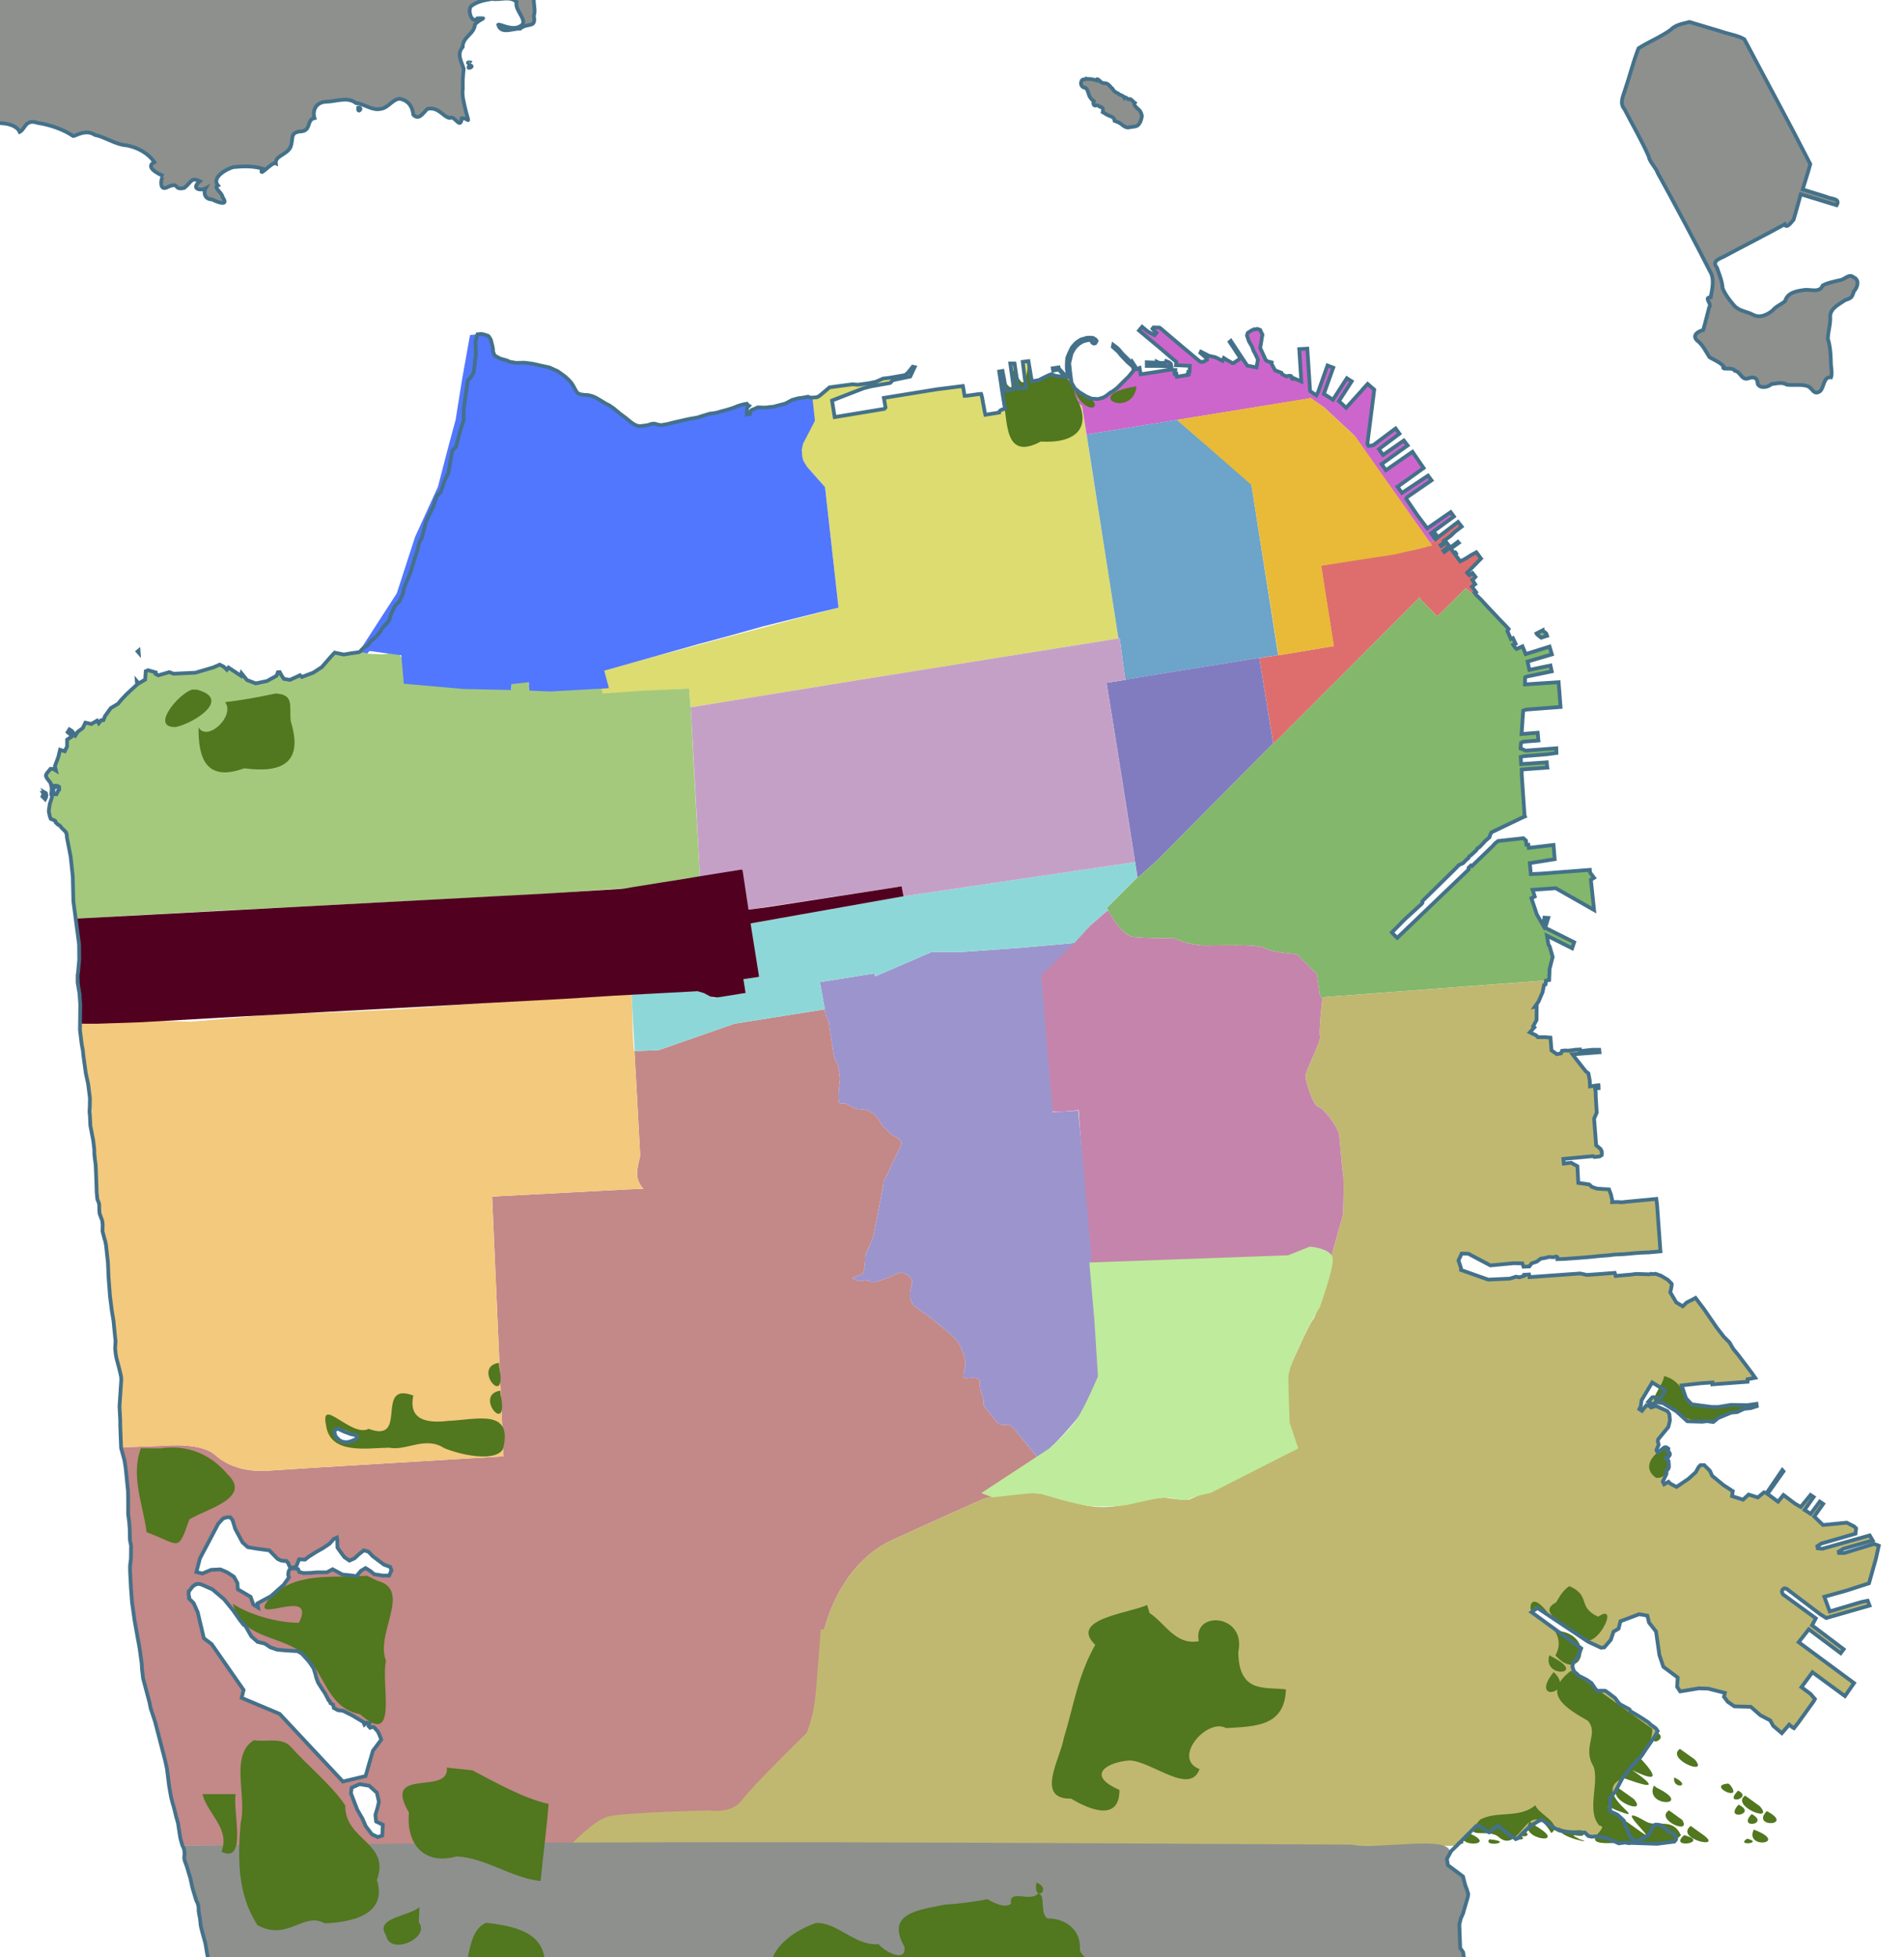 <?xml version="1.0" encoding="UTF-8" standalone="no"?>
<svg
   xmlns:dc="http://purl.org/dc/elements/1.1/"
   xmlns:cc="http://creativecommons.org/ns#"
   xmlns:rdf="http://www.w3.org/1999/02/22-rdf-syntax-ns#"
   xmlns:svg="http://www.w3.org/2000/svg"
   xmlns="http://www.w3.org/2000/svg"
   xmlns:sodipodi="http://sodipodi.sourceforge.net/DTD/sodipodi-0.dtd"
   xmlns:inkscape="http://www.inkscape.org/namespaces/inkscape"
   style="display:inline"
   sodipodi:docname="sf_map.svg"
   inkscape:version="1.0beta1 (32d4812, 2019-09-19)"
   id="svg2"
   version="1.1"
   viewBox="0 0 325 334"
   height="334pt"
   width="325pt">
  <sodipodi:namedview
     inkscape:document-rotation="0"
     inkscape:current-layer="districts"
     inkscape:window-maximized="0"
     inkscape:window-y="23"
     inkscape:window-x="0"
     inkscape:cy="102.79224"
     inkscape:cx="305.42518"
     inkscape:zoom="64.034586"
     showgrid="false"
     id="namedview16350"
     inkscape:window-height="907"
     inkscape:window-width="1600"
     inkscape:pageshadow="2"
     inkscape:pageopacity="0"
     guidetolerance="10"
     gridtolerance="10"
     objecttolerance="10"
     borderopacity="1"
     bordercolor="#666666"
     pagecolor="#ffffff"
     showguides="true" />
  <defs
     id="defs4" />
  <g
     style="display:inline"
     inkscape:label="districts"
     id="districts"
     inkscape:groupmode="layer">
    <path
       inkscape:connector-curvature="0"
       id="marina"
       d="M 171.344,94.658 171.062,96 l 0.156,1.596 0.219,0.75 0.781,1.248 3.812,4.312 2.875,25.719 c -4.178,1.063 -45.746,12.092 -49.969,13.44 l 1,3.748 -1.625,-0.062 0.062,1.25 18.656,-1.125 0.312,4 35.031,-5.688 32.594,-5.219 23.688,-3.781 L 230.875,86.625 c 0,0 -0.635,-0.495 -0.75,-0.688 -0.115,-0.192 -0.01,-0.534 -0.125,-0.688 -0.115,-0.154 -0.808,-1.024 -1,-1.562 -0.192,-0.538 -1.048,-2.443 -1.125,-2.75 -0.046,-0.182 -0.082,-0.396 -0.125,-0.594 l -0.156,0.062 -0.281,-0.281 -1.375,-1.5 -0.062,-0.25 -1.25,0.188 0.094,0.5 1.156,-0.25 1.438,1.594 h -0.219 l -0.938,-0.125 -0.875,-0.094 -0.938,-0.375 -0.5,0.188 -1,0.469 -1.219,0.625 -1.469,0.25 -0.719,-4.312 -1.219,0.156 0.438,3.5 0.281,1.969 -1.656,0.25 -0.812,-5.375 h -0.906 l 0.75,5.406 -0.188,0.188 -1.469,0.25 -0.375,-2.25 -0.062,-0.375 -0.312,-1.625 -0.719,0.125 0.375,2.438 0.219,1.5 0.656,4.031 -0.156,0.031 -0.375,0.094 -0.219,0.062 -0.219,0.125 -0.25,0.281 -0.031,0.188 -2.938,0.469 -0.188,-0.812 -0.156,-0.938 -0.188,-0.938 -0.156,-0.969 -0.219,-0.781 -0.531,0.031 -2.438,0.344 -0.562,0.031 -0.219,-1.312 -0.156,-0.781 -5.469,0.688 -5.406,0.875 -5.969,0.969 0.344,2.062 -0.25,0.281 -10.594,1.75 -0.562,-3.531 6.75,-2.625 1.594,-0.406 4.062,-0.719 0.562,-0.594 3.719,-0.781 0.938,-2 -0.406,-0.094 -1,1.25 -0.594,0.531 -3.375,0.594 -1.344,0.156 -1.562,0.688 -1.344,0.281 -2.469,0.344 -1.188,-0.094 -4.875,0.656 -1.844,1.562 -0.438,0.344 L 174.25,84.75 173.344,84.812 H 172.875 l 0.777,3.101 c 0.152,1.689 -1.355,4.675 -2.308,6.744 z"
       style="fill:#dcdc71;fill-opacity:1;stroke:none;stroke-opacity:1"
       sodipodi:nodetypes="cccccccccccccccccccscccccccccccccccccccccccccccccccccccccccccccccccccccccccccccccccccccccccccccccccccc"
       transform="scale(0.8)" />
    <path
       style="fill:#cc66cc;fill-opacity:1;stroke:none"
       d="m 279.656,84.906 0.791,0.575 2.012,1.37 6.558,6.094 c -0.029,-0.039 6.311,9.011 6.311,9.011 l 9.891,14.014 1,-1 -0.25,-0.312 0.562,-0.438 -0.375,-0.469 -0.531,0.375 -0.281,-0.375 4.875,-3.562 -0.688,-0.938 -5,3.469 -1.969,-2.625 -0.375,-0.531 -2.156,-3.156 0.281,-0.406 5.125,-3.531 -0.75,-1 -5.562,3.688 -0.938,-1.312 5.562,-4 -2.375,-3.469 -3.906,2.719 -1.75,1.219 -0.938,-1.312 5.562,-3.969 -0.812,-1.062 -2.062,1.438 -2.375,1.656 -0.875,-1.25 3.25,-2.438 1.125,-0.844 -0.812,-1.125 -0.312,0.219 -4.5,3.375 -0.969,0.125 -0.25,-0.406 1.469,-11.594 -1.406,-1.219 -1.031,1.125 v 0.031 l -3.562,3.938 -1.531,-1.438 2.719,-4.219 -1.031,-0.656 -2.969,4.594 -1,-0.656 -0.938,-0.594 2,-5.594 -1.219,-0.469 -2,5.625 -0.375,0.75 -1.421,-0.876 -0.517,-9.092 -1.719,0.094 0.438,6.906 -1.75,-0.75 -0.25,0.469 0.031,-0.344 -0.219,-0.531 -0.281,-0.062 -0.312,0.031 -0.375,0.125 -0.938,-0.469 -0.125,-0.312 -1.375,-0.531 -0.75,-1.375 0.031,-0.312 -0.875,-0.219 -0.406,-0.281 -0.188,-0.438 -0.688,-1.5 -0.312,-0.656 0.156,-0.812 0.25,-1.594 0.094,-0.375 -0.5,-1.062 -0.625,-0.219 -0.406,0.125 -0.188,-0.062 -0.625,0.281 -0.781,0.5 -0.188,0.562 0.406,1.219 0.656,1.125 0.125,0.312 0.219,0.625 0.312,0.531 0.438,0.938 0.188,0.406 L 268.094,78.375 266.125,78 265,76.312 l -2.375,-3.594 -0.25,0.219 2.312,3.5 -0.406,0.281 -0.75,0.5 -0.375,0.25 -0.281,-0.062 -1.062,-0.594 -0.688,-0.438 -0.281,0.594 -1.312,-0.656 -0.281,-0.125 -1.281,-0.281 -1.719,-0.875 -0.125,0.25 1.406,1.219 v 0.25 l -0.875,0.469 -0.562,-0.062 -0.438,-0.344 L 251.438,73.281 247.5,69.938 247.344,69.875 246.125,69.844 245.906,70.125 246.312,70.594 246.75,71 246.344,71.5 245.125,70.844 244.625,70.5 243.688,69.719 243.031,70.5 l 4.312,3.594 3.656,3.125 -0.094,0.688 2.969,0.125 -0.062,1.219 -0.25,0.062 0.062,0.438 -0.156,0.031 0.031,0.188 L 251.094,80.375 251,79.75 l -0.688,0.094 0.438,-0.25 0.031,-0.656 H 250.25 l -0.25,-0.219 -0.188,-1.125 -0.375,-0.312 -0.625,-0.25 -0.188,0.406 -1.281,-0.031 -0.531,-0.25 V 77.375 l -2.125,-0.094 v 0.781 h 2.625 l 2.312,0.094 0.156,0.688 -3.469,0.562 -2.938,0.438 -0.219,-1.344 -0.562,0.25 -1.094,-1.656 -0.156,0.188 -1.812,-1.781 -0.844,-1 -0.406,-0.375 -0.75,-0.562 -0.094,0.438 1.188,1.062 0.594,0.75 0.656,0.688 0.719,0.75 1.125,0.969 0.188,0.781 -1.188,1.438 -0.406,0.375 -0.406,0.406 -0.406,0.406 -0.406,0.406 -0.406,0.406 -0.406,0.375 -0.438,0.344 L 237.375,83.5 236.906,83.75 236,84.469 l -0.688,0.375 -1.031,0.281 -1.406,-0.094 -1.156,-0.5 -1.469,-0.906 -0.906,-0.75 -0.719,-1.25 -0.25,-1.844 -0.25,-2.281 0.5,-2.094 0.375,-0.688 0.375,-0.562 0.344,-0.375 0.5,-0.438 L 230.75,73 l 0.469,-0.219 0.562,-0.156 0.406,-0.062 0.406,-0.062 0.188,0.062 0.156,0.281 0.094,0.219 0.312,0.219 H 233.5 l 0.188,-0.062 0.188,-0.312 0.094,-0.188 -0.219,-0.312 -0.531,-0.312 -0.438,-0.062 h -0.375 L 231.875,72.062 231.281,72.25 230.688,72.406 230.219,72.688 229.75,73 l -0.375,0.344 -0.375,0.438 -0.344,0.438 -0.219,0.469 -0.469,1 -0.25,0.656 -0.062,0.625 -0.031,0.812 V 78.625 l 0.094,0.719 0.156,0.594 v 0.344 l -0.125,0.062 c 0.039,0.198 0.079,0.412 0.125,0.594 0.077,0.307 0.933,2.212 1.125,2.75 0.192,0.538 0.885,1.409 1,1.562 0.115,0.154 0.01,0.495 0.125,0.688 0.115,0.192 0.75,0.688 0.75,0.688 l 0.969,6.062 47.037,-7.606 m -11.318,19.387 0.156,0.031 0.062,0.125 -0.125,0.062 -0.125,-0.062 c 0.01,-0.052 0.021,-0.104 0.031,-0.156 z"
       transform="scale(0.8)"
       id="fishermans-warf"
       inkscape:connector-curvature="0"
       sodipodi:nodetypes="ccccccccccccccccccccccccccccccccccccccccccccccccccccccccccccccccccccccccccccccccccccccccccccccccccccccccccccccccccccccccccccccccccccccccccccccccccccccccccccccccccccccccccccccccccccccccccccccccccccccccccccccccccccccccccccccccccccccccccscccccccccccc" />
    <path
       inkscape:connector-curvature="0"
       id="fidi"
       transform="scale(0.8)"
       d="m 311.094,111.344 -4.812,3.688 -0.062,-0.062 -1,1 -0.875,0.656 -2.594,0.656 -4.031,0.75 L 285.75,120 l -3.906,0.656 2.719,17.156 -11.844,1.969 v -0.031 l -4.031,0.625 3,18.312 31.219,-31.25 0.156,0.375 3.594,3.688 6.094,-6 1.844,1.562 0.312,-0.219 -0.25,-0.344 0.281,-0.188 -0.875,-1.156 0.688,-0.531 -0.625,-0.938 0.312,-0.219 0.375,-0.406 -0.625,-0.812 -0.656,0.469 -0.156,-0.094 -0.344,-0.438 2.969,-3.031 -1,-1.344 -1.031,0.562 -1.156,0.719 -0.25,0.156 -1,0.5 -1.094,-1.469 0.219,-0.188 -0.156,-0.219 -0.25,0.156 -0.719,-1 1.688,-1.219 -0.188,-0.219 -2.875,2.156 -0.219,-0.281 1.25,-1 -0.594,-0.75 -1.125,0.75 -0.125,-0.188 0.844,-0.594 -0.156,-0.281 1.469,-1.094 0.938,-0.906 1.406,-1.062 -0.781,-1 z"
       style="fill:#de6e6e;fill-opacity:1;stroke:none" />
    <path
       inkscape:connector-curvature="0"
       id="nob-russian"
       d="m 200.9,71.65 -15.425,2.5 5.425,34.7 0.225,0.1 0.95,7.025 22.925,-3.725 3.175,-0.45 -4.6,-29.275 z"
       style="fill:#6ca4ca;fill-opacity:1;stroke:none" />
    <path
       inkscape:connector-curvature="0"
       id="civic-center-tenderloin"
       d="m 270.375,140.094 -1.625,0.219 -28.5,4.625 -0.031,0.062 -4.031,0.656 6.531,41.625 4.031,-3.594 24.906,-25.125 -2.969,-18.188 1.688,-0.25 v -0.031 z m -34.188,5.562 h -0.094 l 6.625,42.031 -6.531,-42.031 z"
       style="fill:#817cc0;fill-opacity:1;stroke:none"
       transform="scale(0.8)" />
    <path
       inkscape:connector-curvature="0"
       id="soma"
       transform="scale(0.8)"
       d="m 312.75,125.5 -6.094,6 -3.594,-3.688 -0.156,-0.375 -31.219,31.25 -0.031,-0.125 -24.906,25.125 -4.031,3.594 -0.031,-0.156 -0.062,0.062 -6.5,6.5 c 0,0 3.072,5.849 5.531,6.156 2.459,0.307 8.906,0.312 8.906,0.312 0,0 3.061,1.531 6.75,1.531 3.689,0 11.088,-0.329 12.625,0.594 1.537,0.922 6.75,1.25 6.75,1.25 l 2.781,2.75 1.531,1.531 0.625,4.625 0.281,0.312 48.438,-3.656 0.188,-0.031 0.094,-2.375 0.656,-2.562 -0.625,-2.188 -0.281,-0.469 -0.312,-1.875 5.375,2.688 L 335.875,201 329.688,197.906 329.969,197 l 0.375,-1.188 -0.812,-0.062 -0.25,1.688 -1.375,-2.375 L 326.75,191.594 327.469,191.25 327,189.812 l 4.938,-0.344 8.188,4.656 -0.688,-6.469 0.688,-0.406 -0.844,-1.094 -0.062,-0.594 -10.531,0.812 -2.062,0.094 -0.219,-2.344 5.312,-0.844 -0.25,-3.031 -5.281,0.625 -0.094,-0.688 h -0.406 l -0.094,-0.875 -0.562,-0.5 -5.406,0.594 -0.656,0.531 -0.469,0.531 -0.969,0.938 -3.469,3.344 -0.219,-0.125 -0.5,0.5 0.031,0.344 -15.25,14.594 -0.656,-0.625 -0.5,-0.531 0.5,-0.5 2.344,-2.375 3.531,-3.219 0.156,-0.25 -0.031,-0.25 0.156,-0.219 6.844,-6.719 0.812,-0.844 0.906,-0.406 0.562,-0.594 0.562,-0.5 0.219,-0.375 0.406,-0.281 1.062,-1 0.25,-0.406 0.375,-0.219 0.969,-1 0.281,-0.344 0.312,-0.25 0.625,-0.562 0.156,-0.531 0.25,-0.5 6.781,-3.25 0.375,-0.156 -0.094,-0.25 -0.594,-8.688 v -1.062 l 1.125,-0.094 4.344,-0.312 -0.094,-0.594 -0.031,-0.531 -5.469,0.375 -0.094,-1.531 0.656,-0.156 4.938,-0.406 2.031,-0.281 -0.031,-1 -6.531,0.5 -1.094,-0.469 0.094,-1.188 0.5,-0.25 3.219,-0.25 -0.156,-1.656 -3.438,0.281 0.344,-5 0.594,-0.219 7.375,-0.562 -0.406,-5.281 -7.188,0.469 0.031,-1.5 0.281,-0.156 5.406,-1.125 -0.281,-1.25 -4.5,0.938 -0.375,-1.781 5.188,-1.531 -0.5,-1.656 -5.094,1.594 -0.688,-1.656 -1.25,0.562 -0.406,-0.406 -0.312,-0.5 0.5,-0.219 -0.562,-1.188 -0.438,0.188 -0.75,-1.719 0.281,-0.406 -0.875,-0.938 -1.188,-1.219 -1.25,-1.344 -1.25,-1.312 -1.312,-1.438 -1.094,-1.062 -0.031,-0.031 -0.312,0.219 z m 16.375,8.969 -1.281,0.656 0.094,0.188 0.906,0.719 1.25,-0.406 -0.188,-0.5 -0.781,-0.656 z"
       style="fill:#83b76b;fill-opacity:1;stroke:none"
       sodipodi:nodetypes="cccccccccccccsccccccccccccccccccccccccccccccccccccccccccccccccccccccccccccccccccccccccccccccccccccccccccccccccccccccccccccccccccccccccccccccccccccccc" />
    <path
       inkscape:connector-curvature="0"
       id="southeast"
       d="m 330.312,209.094 -8.125,0.625 -40,3 c -0.062,0.503 -0.859,7.159 -0.562,8.344 0.307,1.23 -3.401,7.676 -3.094,8.906 0.307,1.23 1.552,5.849 2.781,6.156 1.23,0.307 4.005,4.301 4.312,5.531 0.307,1.23 0.599,7.057 0.906,8.594 0.307,1.537 0,8.906 0,8.906 l -2.406,8.562 c 0,0 -3.037,12.818 -3.906,13.688 -0.87,0.87 -5.439,11.099 -5.656,11.969 -0.217,0.87 0.654,9.568 0.219,10.438 -0.435,0.87 -4.125,5.219 -4.125,5.219 l -0.875,1.938 c 0,0 -1.698,2.164 -2.312,2.625 -0.615,0.461 -13.688,6.281 -13.688,6.281 0,0 -1.993,0.177 -5.375,-0.438 -3.382,-0.615 -11.358,4.286 -19.812,0.75 -8.455,-3.536 -18.688,-0.5 -18.688,-0.5 0,0 -7.838,3.455 -19.469,8.781 -11.63,5.326 -14.562,19.125 -14.562,19.125 l -10.969,-0.188 c 0,0 -20.239,-5.345 -21,-5.562 -0.761,-0.217 -4.219,-1.312 -4.219,-1.312 l 0.094,10.938 -0.344,0.094 -22.156,0.312 -2.312,-0.156 c 0,0 -1.06,12.749 -0.906,14.594 0.154,1.845 2.753,8.135 2.906,8.75 0.154,0.615 0.409,8.105 0.844,9.844 0.435,1.739 -0.844,6.073 -0.844,7.812 0,0.201 0.043,0.627 0.062,0.938 h 21.688 l 60.688,0.062 54.5,-0.031 56.875,0.062 0.094,-0.094 L 315,389.5 l 0.438,-0.125 2.281,1.5 0.344,-0.125 0.688,-0.781 0.875,-0.5 0.844,0.688 2.094,1.688 0.406,0.094 0.438,0.375 0.5,-0.188 0.906,-1 1.562,-1.469 1.719,-1.094 0.688,-0.344 0.5,0.125 0.969,0.719 1.688,1.031 0.812,0.406 1.812,0.312 1.562,0.125 2.031,-0.031 0.75,0.75 0.75,0.156 0.531,-0.062 0.438,-0.031 1.094,0.219 h 0.625 l 0.812,0.281 2.25,1 1.344,-0.188 0.75,0.156 0.5,-0.062 5.562,0.188 3.438,-0.438 0.25,-0.031 0.375,-0.469 v -0.375 l -0.156,-0.281 -0.406,-0.438 -0.406,-0.312 -0.375,-0.156 -0.406,-0.219 -0.406,-0.375 -1.031,-0.844 -0.594,-0.125 -0.562,-0.031 -0.469,0.156 -0.594,1.281 -0.406,0.656 -0.188,0.312 -0.469,0.25 -1.906,0.875 -0.375,-0.094 -0.719,-0.5 -0.312,-0.312 -0.156,-0.344 -0.375,-1 -0.406,-0.688 -0.312,-0.75 -0.125,-0.688 -1.344,-1.25 -1.594,-0.75 0.031,-2.938 1.031,-1.156 1.656,-3.125 1.062,-1.219 0.438,-0.719 0.531,-0.562 1,-1.125 0.281,-0.312 0.406,-0.312 2.094,-3.031 1.094,-1.625 0.531,-1 -0.375,-0.531 -0.438,-0.344 -0.594,-0.406 -0.625,-0.594 -0.625,-0.406 -0.562,-0.375 -1.062,-0.656 -0.562,-0.344 -0.906,-0.5 -0.281,-0.469 -1.969,-1.062 -0.375,-0.375 -0.719,-0.969 -1.312,-1 -0.75,-0.531 -0.938,-0.031 -0.75,0.062 -0.406,-0.406 -0.875,-1.281 -1.094,-0.75 -1.625,-0.812 -0.375,-0.406 -0.594,-0.469 -0.375,-1.031 0.156,-0.938 0.906,-0.844 0.812,-2.156 -10.594,-7.719 1.25,-0.906 10.844,7.219 2.75,1.281 0.688,-0.094 1.375,-1.594 0.594,-1.75 1.062,-0.625 0.406,-1.594 4,-1.5 1.75,0.312 0.344,1.469 1.5,1.906 0.719,5.031 0.844,2.5 3.062,2.281 -0.125,2 0.656,0.969 4,-0.656 1.969,0.062 3.562,0.906 -0.188,0.844 0.812,1.062 1.406,0.969 3.5,0.094 2.062,1.812 2.094,1.094 0.625,1.156 1.844,1.562 1.562,-1.812 0.781,0.625 0.25,0.125 0.906,-1.156 3.281,-4.562 0.281,-0.5 -0.938,-1.094 -1.938,-1.438 2.344,-3.188 6.938,5.094 1.938,-2.781 -11.812,-8.719 2.156,-2.75 6.812,5.094 0.625,-0.844 -6.75,-5.094 0.812,-1.5 -7.031,-5.125 -0.219,-0.562 0.156,-0.438 0.375,-0.281 0.469,0.094 7.188,5.438 1.281,0.812 9.25,-2.656 -0.406,-1.031 -1.375,0.281 -6.719,2 -1.156,-3.125 4.688,-1.312 4.844,-1.562 1.469,-5.219 0.625,-2.812 -1,-0.375 -6.344,1.938 h -1.156 l -0.062,-0.281 1,-0.625 6.25,-1.781 -0.625,-1.062 -10.094,2.844 -1,-0.094 -0.094,-0.438 0.812,-0.562 7.344,-2.125 0.125,-1.125 -0.406,-0.406 -1.594,-0.812 -5.062,0.5 L 388,324.375 387.094,323.5 389,320.812 l -0.719,-0.5 -1.938,2.625 -1.312,-0.844 1.938,-2.75 -0.656,-0.438 -2.094,2.562 -1.281,-0.75 -2.406,-1.812 -1.156,1.438 -2.25,-1.656 3.406,-4.812 -0.25,-0.281 -3.344,4.906 -0.562,-0.156 -1.312,1.094 -1.969,-0.625 -1.188,1.094 -2.344,-0.75 0.156,-1.062 -1.969,-1.281 -2.438,-2 -0.469,-1.062 -1.219,-1.219 h -0.781 l -0.406,0.406 -0.625,1.125 -1.562,1.406 -2.531,1.719 -1.312,-0.688 -0.406,-0.406 -0.938,0.531 -0.281,-0.562 0.781,-1.656 v -0.344 l 0.094,-0.406 0.312,-0.344 0.125,-0.375 -0.031,-0.688 -0.062,-0.625 -0.188,-0.188 -0.438,-0.312 0.219,-0.344 0.188,0.062 0.188,-0.031 0.312,-0.438 v -0.312 l -0.125,-0.219 -0.188,-0.094 -0.25,-0.188 0.219,-0.188 0.031,-0.344 -0.344,-0.25 -0.188,-0.062 h -0.188 l -0.219,0.094 -1.281,1.031 -0.25,-0.312 -0.062,-0.281 0.469,-1.031 -0.188,-0.75 0.062,-0.406 2.188,-2.656 0.344,-1.406 -0.125,-1.344 -0.406,-0.625 -2.625,-1.188 -0.219,0.219 -0.656,0.188 -0.312,-0.312 -0.688,-0.156 -0.938,1.188 -0.562,-0.375 0.312,-0.656 0.156,-1.219 2.281,-3.812 2.688,1.656 -0.031,0.406 -0.969,1.344 -1.344,-0.281 -0.344,0.062 -0.844,0.938 0.906,0.531 0.719,-0.438 h 0.25 l 1.25,0.188 2.844,1.719 2.375,2.156 3.156,0.094 1.062,-0.125 1.312,0.188 1.062,-0.875 2.75,-1.125 1.312,-0.125 1.438,-0.688 1.438,-0.156 1.281,-0.406 -0.062,-0.5 -2,0.281 -3.438,-0.062 -2.656,0.438 h -1.531 l -4.219,-0.562 -1.188,-1.281 -0.938,-2.75 4.219,-0.469 2.344,-0.156 v 0.406 l 7.5,-0.562 v -0.531 l 1.625,-0.312 -0.719,-1.031 -2.875,-3.812 -1.125,-1.375 -0.75,-1.312 -1.219,-1.219 -1.5,-1.938 -2.688,-3.906 -1.844,-2.438 -0.344,0.188 -1.594,0.812 -0.406,0.406 -0.406,0.375 -1.375,-0.844 -1.281,-2.156 0.156,-0.594 0.188,-1.062 -0.062,-0.188 L 356.25,273.406 355.844,273 l -1.469,-0.875 -1.156,-0.406 -0.375,0.062 h -0.281 l -0.312,-0.062 -0.312,0.125 -1.812,-0.062 -1.094,-0.031 -0.812,0.125 -3.5,0.312 -0.188,-0.656 -3.688,0.281 -2.25,0.156 -1.438,-0.312 -10.812,0.781 -0.094,-0.562 -1.031,0.062 v 0.219 l -1,0.312 -0.75,-0.125 -1.281,0.406 -4.625,0.219 -2.406,-0.844 -3.438,-1.219 v -0.438 l -0.531,-1.594 0.688,-1.469 h 0.281 l 0.719,0.031 h 0.406 l 4.719,2.5 4.938,-0.469 1.875,0.031 0.25,0.719 1.25,-0.062 0.469,-0.656 1.125,-0.375 0.812,-0.625 0.781,-0.125 1.062,-0.25 0.938,0.062 0.469,-0.156 0.281,0.125 0.031,0.438 1.312,-0.031 3.5,-0.25 2.25,-0.188 2.188,-0.219 1.656,-0.125 1.281,-0.156 2,-0.094 2.438,-0.219 1.281,-0.094 1.625,-0.062 2.469,-0.219 -0.719,-9.906 -0.156,-1.281 -6.25,0.594 -1.125,0.125 -0.875,-0.062 -1.188,0.031 0.031,-0.344 -0.281,-1.281 -0.406,-1.094 -2.562,-0.156 -1.094,-0.375 -0.594,-0.531 -2.312,-0.312 -0.188,-3.562 -1.344,-0.75 -1.562,0.188 -0.094,-1 6.344,-0.594 0.281,0.188 1.125,-0.125 0.438,-0.281 0.031,-0.375 -0.031,-0.438 -0.281,-0.531 -0.906,-0.75 -0.438,-5.688 0.562,-1.281 -0.219,-3.531 v -0.781 l -0.125,-0.844 0.75,-0.062 v -0.281 l -0.031,-0.344 -0.562,0.062 -1.25,0.188 -0.062,-1.312 -0.281,-1.469 -0.562,-0.438 -1.281,-1.625 -0.938,-1.188 -0.594,-0.812 5.75,-0.438 -0.062,-0.531 h -1.469 l -2.625,0.281 -0.031,-0.344 -1.094,0.062 -0.5,0.094 -0.375,0.031 -0.562,0.062 -0.438,-0.031 h -0.25 l -0.594,0.062 -0.188,0.531 -0.906,0.188 -1.156,-0.812 -0.219,-2.719 -1.094,-0.094 h -0.812 -0.781 l -0.406,-0.406 -1.312,-0.625 0.969,-1.062 -0.25,-0.25 0.719,-1.312 0.031,-2.875 -0.406,0.062 0.812,-1.156 0.844,-1.969 0.312,-1.531 0.312,-0.125 0.094,-0.812 0.469,-0.094 z"
       style="fill:#c0b870;fill-opacity:1;stroke:none"
       sodipodi:nodetypes="cccccsscccccccccccccsccccccccsccsccccccccccccccccccccccccccccccccccccccccccccccccccccccccccccccccccccccccccccccccccccccccccccccccccccccccccccccccccccccccccccccccccccccccccccccccccccccccccccccccccccccccccccccccccccccccccccccccccccccccccccccccccccccccccccccccccccccccccccccccccccccccccccccccccccccccccccccccccccccccccccccccccccccccccccccccccccccccccccccccccccccccccccccccccccccccccccccccccccccccccccccccccccccccccccccccccccccccccccccccccccccccccccccccccccccccccccccccccccccccccccccc"
       transform="scale(0.8)" />
    <path
       inkscape:connector-curvature="0"
       id="twin-peaks-merced"
       transform="scale(0.8)"
       d="m 176,215.312 -19.281,3.062 -16.125,5.625 -5.219,0.219 c 0,0 1.219,21.646 1.219,22.188 0,0.541 -0.656,2.362 -0.656,4.094 0,1.732 1.344,3.094 1.344,3.094 l -3.375,0.125 L 105,255.25 l 2.438,55.406 c 0,0 -46.208,2.756 -50.188,3.062 -3.979,0.306 -8.283,-0.589 -11.344,-3.344 -3.061,-2.755 -10.844,-1.969 -10.844,-1.969 L 25.844,308.75 v 0.156 l 0.719,2.594 0.25,1.625 0.344,3.344 0.156,1.594 0.031,1.875 v 1.375 1.656 l 0.219,1.656 0.125,1.688 0.031,2.125 0.25,1.281 -0.031,2.812 L 27.75,334 v 1.094 l 0.188,3.625 0.219,3 0.562,4 1.062,5.875 0.469,3.375 0.031,0.906 0.25,2.156 1.344,5.031 0.281,1.375 0.938,2.844 2.125,8.188 0.406,1.844 0.469,3.75 0.406,2.281 0.281,1.125 0.344,1.156 0.469,1.938 0.375,1.281 0.156,1.031 0.219,1.438 0.156,0.906 0.406,1.438 v 0.031 l 16.812,-0.062 32.844,0.062 28.469,-0.031 c -0.02,-0.311 -0.062,-0.737 -0.062,-0.938 -1.203,-39.553 29.226,-45.193 58.906,-45.125 0,0 2.932,-13.799 14.562,-19.125 11.63,-5.326 19.469,-8.781 19.469,-8.781 0,0 0.268,-0.072 0.469,-0.125 0.067,-0.017 0.201,-0.043 0.281,-0.062 0.232,-0.057 0.648,-0.149 0.969,-0.219 0.112,-0.024 0.285,-0.038 0.406,-0.062 0.24,-0.049 0.384,-0.107 0.656,-0.156 l -0.906,-1.469 7.375,-5.281 L 221.438,311 c 0,0 -4.797,-5.999 -5.562,-6.688 -0.765,-0.689 -0.846,-0.312 -1.688,-0.312 -0.842,0 -1.531,-0.688 -1.531,-0.688 L 210.5,300.625 c 0,0 -0.809,-0.672 -0.656,-1.438 0.153,-0.765 -0.472,-1.828 -0.625,-2.594 -0.153,-0.765 -0.156,-1.235 -0.156,-2 0,-0.765 -1.526,-0.747 -2.75,-0.594 -1.224,0.153 -0.7,-1.293 -0.375,-2.375 0.325,-1.082 -0.526,-3.766 -1.5,-5.281 -0.974,-1.515 -6.602,-5.86 -8.875,-7.375 -2.273,-1.515 -1.122,-4.346 -0.969,-5.188 0.153,-0.842 -0.508,-1.697 -1.656,-2.156 -1.148,-0.459 -1.998,0.474 -4.906,1.469 -2.908,0.995 -2.75,-0.062 -2.75,-0.062 0,0 -1.166,0.205 -1.625,0.281 -0.459,0.076 -1.844,-0.688 -1.844,-0.688 0,0 1.913,-0.677 2.219,-0.906 0.306,-0.23 0.716,-3.069 0.562,-3.375 -0.153,-0.306 0.691,-2.131 0.844,-2.438 0.153,-0.306 1.062,-2.461 1.062,-2.844 0,-0.383 2.076,-10.413 2,-10.719 -0.076,-0.306 1.048,-2.194 1.125,-2.5 0.076,-0.306 2.305,-4.755 2.688,-5.75 0.383,-0.995 -1.694,-1.77 -2,-2 -0.306,-0.23 -2.2,-1.918 -2.812,-3.219 -0.612,-1.301 -2.469,-2.062 -2.469,-2.062 0,0 -0.377,-0.08 -1.219,-0.156 -0.842,-0.076 -1.436,-0.058 -2.125,-0.594 -0.689,-0.536 -1.391,-0.764 -2.156,-0.688 -0.765,0.076 -0.548,-0.839 -0.625,-1.375 -0.076,-0.536 0.236,-2.982 0.312,-3.594 0.076,-0.612 -0.204,-2.124 -0.312,-2.719 -0.108,-0.595 -0.875,-1.969 -0.875,-1.969 l -0.156,-0.812 c 0,0 -1.031,-6.488 -1.031,-6.812 0,-0.325 -0.338,-0.8 -0.5,-1.125 C 176.181,216.644 176,215.312 176,215.312 Z M 48.469,323.656 H 49.125 l 0.5,0.625 0.562,1.844 1.562,2.906 1.125,1 1.812,0.312 2.781,0.375 1.719,1.781 0.406,0.219 0.469,0.188 0.438,0.062 0.625,0.031 0.156,0.219 0.188,0.125 0.062,0.25 0.25,0.531 0.219,0.219 0.188,0.062 0.719,-0.094 0.188,-0.031 0.125,-0.156 0.594,-1.5 1.281,0.062 0.781,-0.625 1.688,-1.062 1.344,-0.75 1.438,-0.969 0.844,-0.969 0.688,-0.312 0.094,0.531 v 0.656 l 0.031,0.938 0.844,1.188 0.656,0.875 1.062,0.719 1.094,-0.5 0.906,-0.844 1.062,-0.844 1,0.281 0.875,0.938 0.906,0.688 1.5,1.125 1.344,0.5 0.281,0.719 -0.5,1.125 H 81.625 L 79.844,335.812 79.062,335.156 78,334.5 77,335.094 76.031,336.25 75.156,336.094 73.062,335.875 70.969,334.75 69.75,335.406 h -2.125 l -1.344,0.125 -1.531,0.031 -0.875,-0.219 -0.281,-0.625 -0.406,-0.094 -0.469,-0.062 -0.469,0.031 -0.219,0.062 -0.188,0.094 -0.156,0.219 -0.156,0.469 L 61.5,336 l 0.156,0.469 -1.125,1.594 -2.688,2.406 -2.906,1.562 0.125,0.875 -1,-0.625 -0.594,-1.656 -2.719,-1.594 -0.094,-1.344 -0.75,-1.344 -1.438,-0.938 -1.438,-0.625 -1.969,0.094 -1.875,0.781 -1.281,-0.312 0.75,-2.906 3.938,-7.438 1.031,-1.094 0.844,-0.25 z m -6,14.219 0.5,0.125 2.344,1.031 2.5,2.125 1.906,2.344 1.5,2.125 0.781,1 0.281,0.062 1.344,2.375 1.344,1.188 1.5,0.344 0.531,0.344 0.688,0.469 1.469,0.5 1.75,0.156 1.969,0.125 h 0.562 l 0.969,0.562 1.469,1.625 1,1.438 0.406,1.25 0.219,0.906 0.375,0.969 0.906,1.438 0.531,0.781 0.812,1.562 0.219,0.125 0.156,0.469 0.562,0.312 0.156,0.719 0.875,0.469 1.094,0.125 1.938,0.969 2.688,1.594 -0.156,0.156 0.094,0.219 0.438,-0.375 h 0.188 l 0.469,0.094 -0.219,0.594 0.344,0.375 0.531,-0.188 0.344,0.125 0.781,0.875 0.344,0.75 0.375,0.969 -1.781,2.375 -1.562,5.406 -4.844,1.156 -13.5,-14.438 -8.094,-3.406 0.406,-1.688 -6.812,-9.781 -1.656,-1.25 -1.312,-5.531 -0.875,-1.969 -0.781,-0.781 -0.219,-0.25 0.062,-0.312 -0.156,-0.469 0.062,-0.312 -0.031,-0.188 0.031,-0.219 0.25,-0.25 0.469,-0.625 0.312,-0.312 0.344,-0.156 0.156,-0.156 0.312,-0.031 0.344,-0.031 z m 34.25,42.719 2.062,0.344 1.625,1.469 0.438,1.938 -0.281,1.25 -0.469,1.562 0.156,1.406 1.438,0.688 -0.062,0.906 -0.062,1.406 -0.969,0.312 -1.25,-0.594 -1.312,-1.719 -0.688,-1.594 -1.125,-1.938 -1.344,-3.5 0.156,-1.188 z"
       style="fill:#c38888;fill-opacity:1;stroke:none"
       sodipodi:nodetypes="ccccsscccccscccccccccccccccccccccccccccccccccccccccccccccsccccccccccscccsscssccsccsccccsccccccccccscccscccccccccccccccccccccccccccccccccccccccccccccccccccccccccccccccccccccccccccccccccccccccccccccccccccccccccccccccccccccccccccccccccccccccccccccccccccccccccccccccccccccccccccccccccccc" />
    <path
       sodipodi:nodetypes="cccccccccsssssccccccsscccc"
       inkscape:connector-curvature="0"
       id="mission"
       transform="scale(0.8)"
       d="m 236.5,194.312 -0.344,0.031 -3.469,3.031 -10.628,10.476 2.438,29.23 c 0.199,0.303 5.644,-0.262 5.644,-0.262 l 2.372,32.68 51.612,-1.78 2.406,-8.562 c 0,0 0.307,-7.369 0,-8.906 -0.307,-1.537 -0.599,-7.364 -0.906,-8.594 -0.307,-1.23 -3.083,-5.224 -4.312,-5.531 -1.23,-0.307 -2.474,-4.926 -2.781,-6.156 -0.307,-1.23 3.401,-7.676 3.094,-8.906 -0.296,-1.185 0.5,-7.841 0.562,-8.344 l -0.281,0.031 -0.281,-0.312 -0.625,-4.625 -1.531,-1.531 -2.781,-2.75 c 0,0 -5.213,-0.328 -6.75,-1.25 -1.537,-0.922 -8.936,-0.594 -12.625,-0.594 -3.689,0 -6.75,-1.531 -6.75,-1.531 0,0 -6.447,-0.005 -8.906,-0.312 -2.033,-0.254 -4.367,-4.137 -5.156,-5.531 z"
       style="fill:#c584ab;fill-opacity:1;stroke:none" />
    <path
       sodipodi:nodetypes="cccccccccsccsssscscsccsssccccscssssssssccccsscsscccc"
       inkscape:connector-curvature="0"
       id="castro-noe"
       d="m 183.424,160.921 -8.699,0.779 -10.4,0.75 h -5.275 l -9.675,4.175 -0.125,-0.5 -9.3,1.475 0.85,4.65 c 0,0 0.145,1.065 0.275,1.325 0.13,0.26 0.4,0.64 0.4,0.9 0,0.26 0.825,5.45 0.825,5.45 l 0.125,0.65 c 0,0 0.613,1.099 0.7,1.575 0.087,0.476 0.311,1.685 0.25,2.175 -0.061,0.49 -0.311,2.446 -0.25,2.875 0.061,0.429 -0.112,1.161 0.5,1.1 0.612,-0.061 1.174,0.121 1.725,0.55 0.551,0.429 1.027,0.414 1.7,0.475 0.673,0.061 0.975,0.125 0.975,0.125 0,0 1.485,0.609 1.975,1.65 0.49,1.041 2.005,2.391 2.25,2.575 0.245,0.184 1.906,0.804 1.6,1.6 -0.306,0.796 -2.089,4.355 -2.15,4.6 -0.061,0.245 -0.961,1.755 -0.9,2 0.061,0.245 -1.6,8.269 -1.6,8.575 0,0.306 -0.728,2.03 -0.85,2.275 -0.122,0.245 -0.797,1.705 -0.675,1.95 0.122,0.245 -0.205,2.516 -0.45,2.7 -0.245,0.184 -1.775,0.725 -1.775,0.725 0,0 1.108,0.611 1.475,0.55 0.367,-0.061 1.3,-0.225 1.3,-0.225 0,0 -0.126,0.846 2.2,0.05 2.326,-0.796 3.007,-1.542 3.925,-1.175 0.918,0.367 1.447,1.052 1.325,1.725 -0.122,0.673 -1.043,2.938 0.775,4.15 1.818,1.212 6.321,4.688 7.1,5.9 0.779,1.212 1.46,3.359 1.2,4.225 -0.26,0.866 -0.68,2.022 0.3,1.9 0.98,-0.122 2.2,-0.137 2.2,0.475 0,0.612 0.003,0.988 0.125,1.6 0.122,0.612 0.622,1.463 0.5,2.075 -0.122,0.612 0.525,1.15 0.525,1.15 l 1.725,2.15 c 0,0 0.552,0.55 1.225,0.55 0.673,0 0.738,-0.301 1.35,0.25 0.597,0.537 4.166,4.995 4.35,5.225 0.282,-0.111 0.711,-0.304 1.3,-0.725 1.212,-0.866 8.718,-8.746 9.238,-12.037 0.519,-3.29 -3.545,-46.385 -3.545,-46.385 l -4.368,0.269 -1.938,-23.354 z"
       style="fill:#9c94cd;fill-opacity:1;stroke:none" />
    <path
       inkscape:connector-curvature="0"
       id="richmond"
       d="m 59.85,111.5 -1.175,0.2 -1.55,-0.325 -0.675,0.725 -0.525,0.6 -1,1.15 -1.475,0.95 -1.925,0.725 -0.325,-0.3 -0.45,0.225 -1.275,0.575 -1.025,-0.175 -0.375,-0.55 -0.325,-0.6 -0.325,0.025 -0.225,0.6 -1.625,0.9 -1.925,0.4 -1.5,-0.575 -0.925,-1.15 -0.1,0.425 -2.125,-1.4 -0.275,0.375 -0.575,-0.55 -0.65,-0.325 -1.1,0.475 -3.05,0.9 -3.725,0.175 -0.725,-0.275 -1.875,0.55 -0.475,-0.25 0.025,-0.25 -1.3,-0.375 -0.4,0.175 -0.1,1.425 -1.1,0.65 -0.325,-0.375 0.05,0.575 -0.975,0.875 -0.925,0.875 -0.775,0.825 -0.575,0.7 -1.25,0.75 -0.975,1.35 -0.275,0.7 h -0.375 l -0.425,0.525 -0.275,-0.45 -0.975,0.575 -1.025,-0.225 -0.45,0.925 -0.875,0.65 -0.375,0.6 -0.625,-0.775 -0.4,-0.25 -0.3,0.475 0.8,0.675 -0.9,0.6 v 1.175 l -0.4,0.8 -0.8,-0.25 -0.3,1.25 -0.575,1.525 0.175,0.775 -0.45,-0.275 -0.475,-0.025 -0.675,0.825 -0.125,0.325 0.1,0.3 0.15,0.25 0.55,0.7 0.2,0.8 v 0.5 l -0.075,0.65 0.125,0.325 -0.025,0.225 -0.35,1.1 -0.075,0.475 -0.1,0.75 0.125,0.65 0.1,0.375 0.125,0.3 0.625,0.25 0.15,0.125 0.05,0.225 0.425,0.4 0.275,0.125 0.3,0.375 0.725,0.725 0.125,0.275 0.05,0.325 0.025,0.35 0.625,3.2 0.125,1.1 0.25,2.375 0.1,4.2 c 0.967,0.136 -0.407,2.989 0.649,2.956 1.661,-0.052 5.76,-0.3 7.857,-0.445 2.411,-0.166 6.864,-0.371 10.327,-0.578 5.135,-0.306 17.69,-0.873 26.148,-1.332 6.128,-0.333 25.434,-1.333 28.406,-1.487 3.623,-0.188 8.662,-0.446 12.67,-0.777 2.586,-0.213 5.812,-0.418 8.135,-0.574 4.964,-0.334 9.448,-1.862 12.758,-1.838 l -0.95,-17.15 L 117.9,120.7 h -0.025 l -0.25,-3.2 c 0,0 -6.139,0.312 -7.034,0.336 -0.773,0.021 -7.742,0.51 -7.742,0.51 l -0.176,-0.867 c 0,0 -8.196,0.403 -8.805,0.407 -0.864,0.005 -3.324,-0.207 -3.324,-0.207 l -0.384,-1.304 -2.953,0.27 0.15,1.026 c 0,0 -6.76,-0.083 -8.348,-0.213 -4.656,-0.381 -9.979,-1.176 -9.979,-1.176 -0.017,-1.768 0.373,-3.132 -0.822,-4.518 -0.623,-0.723 -2.144,-0.011 -3.237,-0.107 -1.174,-0.104 -2.227,-0.023 -2.312,-0.138 -0.969,-1.305 -2.255,0.497 -2.81,-0.018 z M 9.1,134.075 9.5,134.1 v 0.2 H 9.575 L 9.6,134.125 H 9.825 L 10.1,134.3 v 0.2 0.275 L 9.875,135 l -0.05,0.2 -0.1,0.15 -0.1,0.2 -0.15,-0.025 -0.15,0.025 -0.2,-0.05 L 9.1,134.325 H 9.4 V 134.25 H 9.1 Z m -1.45,1.175 -0.325,0.025 0.125,0.2 -0.2,0.45 0.45,0.45 0.15,-0.3 0.025,-0.175 0.05,-0.175 -0.1,-0.375 z"
       style="fill:#a4c97d;fill-opacity:1;stroke:none"
       sodipodi:nodetypes="ccccccccccccccccccccccccccccccccccccccccccccccccccccccccccccccccccccccccccccccccccccccccccccccccssssssscccccsccsccccsssssccccccccccccccccccccccccccccccccc" />
    <path
       sodipodi:nodetypes="ccccccccccssccccccccccccccccccccc"
       inkscape:connector-curvature="0"
       id="haight"
       d="m 193.75,147.1 -0.05,0.025 h -0.025 l -39.45,5.827 -26.18,4.648 1.53,9.101 -2.675,0.4 0.375,2.35 -5.15,0.75 c 0,0 0.102,0.308 -0.85,-0.125 -0.481,-0.219 -1.381,-0.791 -1.896,-0.958 -0.504,-0.163 -1.195,0.026 -2.067,0.019 -0.538,-0.004 -9.505,0.613 -9.525,0.613 l 0.525,9.275 L 108.3,179.45 c -3e-5,-6.2e-4 0,-0.075 0,-0.075 l 4.175,-0.175 12.9,-4.5 15.425,-2.45 -0.85,-4.65 9.3,-1.475 0.125,0.5 9.675,-4.175 h 5.275 l 10.4,-0.75 8.699,-0.779 2.726,-3.021 2.775,-2.425 0.275,-0.025 c -0.132,-0.234 -0.3,-0.5 -0.3,-0.5 l 5.2,-5.2 0.05,-0.05 z"
       style="fill:#8ed7d8;fill-opacity:1;stroke:none" />
    <path
       sodipodi:nodetypes="cccccccccccccccccccccccc"
       inkscape:connector-curvature="0"
       id="western-addition"
       d="m 190.9,108.85 0.025,0.1 -18.95,3.025 -26.075,4.175 -28,4.55 0.625,11.3 0.95,17.725 7.025,-1.323 c 0.15,0.025 1.251,6.847 1.251,6.847 l 26.149,-3.997 0.325,1.7 39.45,-5.827 h 0.025 l -4.825,-30.6 h 0.075 l 3.225,-0.525 0.025,-0.05 -0.125,0.025 -0.95,-7.025 z m -1.95,7.675 4.75,30.6 0.05,-0.025 z"
       style="fill:#c5a0c6;fill-opacity:1;stroke:none" />
    <path
       sodipodi:nodetypes="ccscccccscsscccssssscc"
       transform="scale(0.8)"
       inkscape:connector-curvature="0"
       id="bernal"
       d="m 209.365,318.505 14.492,-9.509 c 0,0 4.06,-3.52 5.905,-6.287 1.845,-2.767 4.506,-9.107 4.506,-9.107 l -0.769,-11.99 -1.076,-12.298 42.426,-1.537 4.612,-1.845 c 0,0 4.919,0.307 4.919,2.767 0,2.459 -2.767,10.145 -2.767,10.145 0,0 -1.723,2.756 -2.767,4.919 -1.273,2.638 -3.951,7.95 -3.951,10.102 0,2.152 0.261,9.574 0.261,9.574 l 1.845,5.534 -18.754,9.531 c 0,0 -2.661,0.421 -4.513,1.267 -1.351,0.617 -3.497,-0.271 -4.573,-0.271 -2.767,0 -5.65,0.922 -8.724,1.537 -1.08,0.216 -6.029,0.492 -8.484,0.139 -4.531,-0.65 -9.709,-2.673 -10.906,-2.673 -1.845,0 -9.223,0.922 -9.223,0.922 z"
       style="fill:#bfeb9c;fill-opacity:1;stroke:none" />
    <path
       inkscape:connector-curvature="0"
       id="path3871"
       d="m 92.021,314.87 h 5.35 c 0,0 3.924,-4.174 6.42,-4.87 2.497,-0.696 17.121,-1.043 17.121,-1.043 0,0 3.924,0.696 5.707,-1.739 1.783,-2.435 11.057,-11.478 11.057,-11.478 0,0 1.07,-2.435 1.427,-5.565 0.357,-3.13 1.07,-13.217 1.07,-13.217 l -9.274,-0.696 -20.688,-5.565 -1.07,9.043 -18.905,0.348 V 294 l 2.14,9.043 z"
       style="fill:#c38888;fill-opacity:1;stroke:none;stroke-width:0.81px;stroke-linecap:butt;stroke-linejoin:miter;stroke-opacity:1" />
    <path
       transform="scale(0.8)"
       inkscape:connector-curvature="0"
       id="chinatown-north-beach"
       d="m 251.125,89.562 28.531,-4.656 2.802,1.944 6.687,6.226 16.448,23.288 -7.995,1.906 -15.678,2.398 2.69,17.14 -11.836,1.998 -5.764,-36.355 z"
       style="fill:#e8ba37;fill-opacity:1;stroke:none;stroke-width:1px;stroke-linecap:butt;stroke-linejoin:miter;stroke-opacity:1"
       sodipodi:nodetypes="ccccccccccc" />
    <path
       sodipodi:nodetypes="ccccccccccccccccccccccccccccccccccccccccccccccccccccscsccccccssccsccccccccccccccccccccccccccccccc"
       style="display:inline;fill:#f2c97d;fill-opacity:1;stroke:none;stroke-width:1"
       d="m 46.434,173.148 -13.854,1.214 c -5.611,-0.259 -13.905,-0.034 -19.061,0.08 l 0.431,3.784 0.2,1.05 0.075,0.8 0.425,3.1 0.4,1.825 0.3,2.425 -0.025,1.45 -0.05,0.825 0.075,0.775 0.075,1.625 0.5,2.6 0.175,1.525 v 0.65 l 0.1,0.975 0.125,0.9 0.05,1.1 0.075,1.95 0.05,1.675 0.075,0.75 0.05,0.475 0.125,0.25 0.175,0.525 0.025,1.075 0.05,0.575 0.45,1.175 0.075,0.7 -0.025,1.125 0.325,1.25 0.125,0.375 0.15,0.75 0.325,2.975 0.1,2.425 0.25,3.3 0.325,2.55 0.15,0.875 0.125,0.775 0.275,2.8 0.075,0.65 -0.075,1.275 0.1,0.925 0.125,0.7 0.55,2.1 0.25,1.1 0.025,0.55 -0.3,4.5 0.125,2.425 v 0.775 l 0.15,3.8 7.375,-0.275 c 0,0 6.226,-0.629 8.675,1.575 2.449,2.204 5.891,2.92 9.075,2.675 1.592,-0.122 11.635,-0.743 21.275,-1.325 9.64,-0.582 18.875,-1.125 18.875,-1.125 l -1.95,-44.325 23.125,-1.225 2.7,-0.1 c 0,0 -0.41,-0.418 -0.725,-1.075 -0.063,-0.131 -0.125,-0.277 -0.175,-0.425 -0.101,-0.297 -0.175,-0.629 -0.175,-0.975 0,-1.385 0.525,-2.842 0.525,-3.275 0,-0.431 -0.967,-17.53 -0.975,-17.675 l -0.075,-0.075 c -0.391,-4.322 -0.167,-6.212 -0.446,-9.412 -0.265,-3.04 -9.762,0.698 -20.188,0.819 l -19,1.426 c -10.113,0.54 -14.644,0.643 -22.156,0.939 z m 11.191,70.677 h 0.125 l 0.1,0.025 0.075,0.075 0.85,0.4 1.15,0.425 0.975,0.2 0.075,0.075 v 0.15 l -0.025,0.15 -0.2,0.25 -0.225,0.125 -0.6,0.25 -0.55,0.15 -0.3,0.025 -0.7,-0.1 -0.5,-0.3 -0.275,-0.275 -0.2,-0.2 -0.1,-0.1 -0.05,-0.15 -0.15,-0.5 -0.025,-0.225 0.025,-0.125 0.1,-0.1 0.15,-0.1 0.175,-0.075 z"
       id="sunset"
       inkscape:connector-curvature="0" />
    <path
       style="display:inline;fill:#51001f;fill-opacity:1;fill-rule:nonzero;stroke:none;stroke-width:0.8"
       d="m 126.5,148.402 -19.175,3.1 -0.775,0.125 -0.75,0.075 -12.45,0.775 -80.178,4.281 0.379,3.236 -0.026,3.782 -0.006,2.776 0.056,3.024 0.125,1.85 -0.006,1.302 0.074,1.969 2.857,0.005 7.375,-0.25 18,-1.025 35.925,-1.95 4.425,-0.275 h 0.15 l 13.95,-0.75 8.225,-0.525 14.4,-0.775 1.075,0.325 1.125,0.6 0.85,0.125 0.6,-0.025 4.55,-0.725 -0.375,-2.35 2.675,-0.4 -1.35,-8.45 -0.325,-2.15 -1.15,-7.575 -0.1,-0.1 -0.15,-0.025 z m 27.4,2.85 -0.75,0.125 -21.9,3.4 -3.499,0.472 0.295,2.352 26.18,-4.648 z"
       id="golden-gate-park"
       inkscape:connector-curvature="0"
       sodipodi:nodetypes="cccccccccccccccccccccccccccccccccccccccccc" />
    <path
       style="display:inline;fill:#5177fe;fill-opacity:1;fill-rule:nonzero;stroke:none;stroke-width:0.8"
       d="m 82.075,57.002 -0.55,0.05 -1.3,0.125 -1.35,7.55 -1.1,6.9 -1.35,5 -1.675,6.45 -3.9,8.55 -3.125,9.625 -6.275,9.7 0.025,0.225 0.225,0.15 0.2,0.025 0.5,0.075 0.325,0.1 0.275,-0.375 0.15,-0.05 5.35,0.725 0.425,4.85 10.175,0.9 8.175,0.175 v -1 l 2.975,-0.325 0.125,1.425 3.525,0.15 10.05,-0.55 -0.8,-3 16.2,-4.575 5.125,-1.375 5.725,-1.6 9.8,-2.45 3.125,-0.75 -2.3,-20.575 -3.05,-3.45 -0.625,-1 -0.175,-0.6 -0.125,-1.275 0.225,-1.075 2.025,-3.925 -0.425,-3.95 H 138.3 l -0.375,-0.15 -0.8,0.15 -0.875,0.125 -1.025,0.275 -1.175,0.625 -0.975,0.25 -1.125,0.3 -0.475,0.025 -0.725,0.125 -0.6,-0.025 -0.5,-0.025 h -0.325 l -0.425,0.2 -0.575,0.2 -0.175,0.2 -0.1,0.3 -0.025,0.225 -0.55,0.1 v -0.275 l 0.075,-0.85 0.125,-0.2 0.175,-0.175 -0.225,-0.125 -0.15,-0.225 -0.55,0.1 -0.875,0.25 -1.025,0.4 -1.025,0.35 -0.925,0.2 -0.525,0.175 -0.475,0.1 -0.475,0.075 -0.4,0.025 -1.2,0.375 -0.95,0.325 -1.3,0.2 -1.025,0.225 -1.675,0.375 -1.05,0.275 -1.1,0.2 -0.45,-0.05 -0.25,-0.05 -0.45,-0.15 -0.525,0.05 -0.55,0.175 -0.75,0.125 -0.75,0.075 -0.425,-0.075 -0.525,-0.2 -0.525,-0.4 -0.825,-0.675 -1,-0.75 -1.15,-0.95 -0.725,-0.5 -0.625,-0.3 -0.9,-0.55 -0.75,-0.45 -0.575,-0.25 -0.725,-0.2 -0.65,-0.025 -0.675,-0.1 -0.35,-0.125 -0.25,-0.2 -0.3,-0.525 -0.325,-0.575 -0.35,-0.525 -0.45,-0.525 -0.6,-0.55 -0.575,-0.425 -0.7,-0.5 -1.45,-0.65 -1.525,-0.325 -1.2,-0.275 -1.225,-0.175 -0.4,-0.025 -1.025,0.025 h -0.35 l -0.85,-0.15 -0.25,-0.075 -0.375,-0.175 -0.975,-0.275 -0.275,-0.1 -0.75,-0.4 -0.15,-0.1 -0.15,-0.475 -0.1,-0.275 v -0.35 l -0.075,-0.425 -0.05,-0.3 -0.25,-0.8 -0.1,-0.25 -0.3,-0.425 -0.425,-0.15 -0.525,-0.175 z"
       id="presidio"
       inkscape:connector-curvature="0"
       sodipodi:nodetypes="cccccccccccccccccccccccccccccccccccccccccccccccccccccccccccccccccccccccccccccccccccccccccccccccccccccccccccccccccccccccccccccccccccccccc" />
    <path
       inkscape:connector-curvature="0"
       d="m 31.125,314.925 c 0.593,3.679 1.95,7.384 2.775,11.059 0.881,4.789 1.922,9.537 2.435,14.391 1.964,7.519 2.682,15.298 4.67,22.826 1.019,4.277 2.12,8.455 2.338,12.874 1.343,4.785 1.023,9.829 1.433,14.749 72.058,0 144.117,0 216.175,0 -2.853,-1.233 -1.639,-5.309 -2.549,-7.826 -0.671,-4.779 -1.971,-9.751 -2.408,-14.435 -1.363,-7.124 -3.296,-14.555 -3.968,-21.989 -1.506,-4.163 -0.56,-8.608 -2.175,-12.675 -1.604,-3.424 -0.299,-7.208 0.775,-10.65 0.568,-3.294 -4.687,-4.004 -3.185,-6.875 0.759,-3.452 -12.061,-0.624 -16.731,-1.582 -57.656,-0.308 -115.312,-0.708 -172.967,-0.056 -8.872,0.063 -17.745,0.125 -26.617,0.188 z M 251.35,365.575 c 2.849,0.075 1.799,3.38 2.45,4.65 0.892,3.48 0.885,7.132 1.5,10.6 0.517,2.773 0.954,5.424 1.725,8.175 -0.257,3.362 -3.964,-0.586 -4.872,-1.418 -1.917,-1.835 -3.013,-4.154 -4.403,-6.382 -0.786,-2.183 -2.34,-3.943 -3.825,-5.775 -1.817,-2.709 -3.543,-5.584 -5.675,-8.175 1.454,-2.504 5.204,-0.78 7.708,-1.533 1.798,-0.304 3.628,0.464 5.392,-0.142 z"
       style="display:inline;fill:#8e908d;fill-opacity:1;fill-rule:nonzero;stroke:none;stroke-width:0.8"
       id="south-sf" />
  </g>
  <g
     style="display:inline"
     inkscape:label="geography"
     id="geography"
     inkscape:groupmode="layer">
    <path
       sodipodi:nodetypes="ccccccccccccccccccccccccccccccccccccccccccccccccccccccccccccccccccccccccccccccccccccccccccccccccccccccccccccccccccccccccccccccccccccccccccccccccccccccccccccccccccccccccccccccccccccccccccccccccccccccccccccccccccccccccccccccccccccccc"
       id="parks"
       style="display:inline;fill:#51771f;fill-opacity:1;fill-rule:nonzero;stroke:none;stroke-width:0.8"
       d="m 175.575,61.625 c -0.835,7.156 -1.69,1.548 -3.067,1.361 1.405,8.607 -3.462,-4.322 -1.323,4.45 0.866,4.265 0.024,11.347 6.458,7.921 6.052,0.346 8.976,-2.357 5.893,-7.903 -0.28,-3.172 -5.851,-6.619 -1.836,-3.129 -3.61,-1.924 -6.066,4.213 -6.125,-2.7 z m 18.425,4.3 c -9.714,1.519 -0.664,5.621 0,0 z m -10.7,0.4 c 1.871,5.365 7.056,3.073 0,0 z m -150.5,51.35 c -2.332,0.707 -7.228,6.54 -2.816,6.398 3.13,-0.65 9.652,-4.78 3.641,-6.373 z m 14.25,0.675 c -3.411,0.715 -5.703,1.127 -8.625,1.475 1.768,2.367 -3.025,6.829 -4.525,4.325 -0.07,4.895 1.073,9.43 7.787,6.96 6.631,0.888 10.115,-1.045 7.939,-8.031 -0.262,-2.59 0.651,-4.56 -2.576,-4.729 z m 38.125,114.225 c -4.765,0.674 1.567,8.154 0.03,0.718 z m 198.85,2.25 c 0.034,1.651 -3.627,4.938 -0.2,4.625 3.366,2.982 7.783,4.546 11.675,1.625 7.626,-1.357 1.252,-1.702 -3.021,-0.975 -5.752,0.754 -3.96,-4.135 -8.454,-5.275 z m -198.6,2.5 c -4.707,0.64 1.572,8.105 0.029,0.693 z M 70.55,238.15 c -6.719,-2.491 -0.67,8.278 -7.625,5.684 -2.901,1.562 -8.307,-5.644 -7.275,-0.634 0.677,5.13 7.025,3.89 10.775,3.85 2.963,0.599 6.164,-2.032 9.4,0.075 2.748,1.151 8.552,2.42 10.012,0.229 1.855,-7.112 -4.567,-5.06 -9.384,-4.87 -3.43,0.408 -6.805,-0.061 -5.903,-4.335 z m -12.925,5.675 c 3.477,0.182 4.281,3.003 0.25,1.9 -0.569,-0.382 -1.35,-1.665 -0.25,-1.9 z m 226.575,3.15 c -2.486,1.435 -3.823,3.604 -1.519,5.23 2.437,0.193 1.751,-2.864 2.344,-3.905 -0.408,-0.473 -0.075,-1.286 -0.825,-1.325 z M 24.05,247.15 c -1.783,4.842 0.384,9.565 0.975,14.325 5.801,2.165 5.266,3.541 7.299,-2.173 2.613,-1.711 10.902,-3.625 6.476,-7.752 -2.826,-3.365 -6.831,-5.08 -11.385,-4.375 -1.122,-0.008 -2.243,-0.016 -3.365,-0.025 z m 38.6,21.75 c -5.832,0.48 -12.325,-0.847 -16.732,3.971 -3.879,4.804 8.316,-2.38 5.113,4.062 -4.109,0.007 -9.075,-1.679 -11.281,-3.259 1.468,5.889 7.653,5.353 11.604,8.232 4.109,3.067 4.263,9.537 10.088,10.622 6.688,5.896 3.521,-5.125 4.444,-9.127 -1.898,-4.673 4.564,-12.105 -1.531,-13.654 C 63.786,269.465 63.218,269.182 62.65,268.9 Z m 205.225,1.775 c -1.204,0.782 -1.807,2.072 -2.274,2.8 -3.582,1.791 2.462,4.012 3.979,5.543 2.3,4.059 7.312,-5.946 3.222,-3.118 -3.667,-1.667 -1.138,-3.558 -4.926,-5.225 z M 264.1,275.1 c -3.673,-4.641 -3.063,1.56 -2.175,-0.375 -0.137,-1.481 1.582,0.894 2.175,0.375 z m -68.3,-1.2 c -3.188,1.45 -13.398,2.392 -8.85,6.8 -3.049,5.452 -3.561,10.043 -5.35,15.85 -0.564,3.533 -4.995,10.509 1.229,10.395 3.564,2.143 8.293,3.757 8.246,-1.495 -5.957,-2.581 -1.903,-4.77 1.7,-5.02 3.727,0.048 10.355,6.073 11.975,1.47 -4.787,-1.837 1.318,-8.815 4.545,-6.993 5.081,-0.289 9.979,-0.304 10.206,-6.603 -3.569,-0.466 -8.02,0.773 -8.14,-6.371 1.444,-6.552 -7.841,-7.156 -6.736,-1.859 -4,0.762 -5.815,-3.169 -8.393,-4.789 l -0.259,-0.832 -0.173,-0.554 z m 67.525,2.3 c 2.374,1.854 3.499,3.842 2.183,6.309 4.468,4.948 6.807,-3.21 0.811,-4.144 -0.998,-0.721 -1.996,-1.443 -2.994,-2.164 z m 1.15,6.25 c -1.299,4.084 6.719,3.38 0.368,0.265 z m 3.7,2.65 c -4.988,3.841 -1.224,6.232 2.877,8.569 1.929,2.3 -1.069,4.478 0.973,7.83 0.971,2.916 -1.261,7.478 0.958,10.033 2.242,0.264 -4.324,3.309 2.367,2.992 3.126,-0.773 8.992,1.458 11.575,-1.325 -1.486,-3.218 -4.136,-1.208 -6.042,-2.39 -6.815,-3.919 3.928,5.291 -1.583,1.24 -1.193,-0.91 -7.739,-5.262 -3.428,-3.142 6.672,2.562 -4.832,-2.931 1.203,-5.483 2.702,0.915 7.423,2.7 1.525,-1.35 4.398,2.141 4.365,1.197 1.425,-2 0.659,0.146 2.211,-3.824 1.992,-5.057 -4.62,-3.298 -9.238,-6.607 -13.841,-9.918 z m -2.975,0.25 c -4.34,5.403 3.898,3.563 0,0 z m 17.85,10.425 c -2.343,2.471 1.699,1.189 0,0 z m -239.725,1.2 c -4.177,2.595 -1.095,9.693 -2.258,14.161 -0.478,6.072 -0.561,12.081 2.875,17.396 5.216,2.829 7.845,-2.358 11.483,-0.307 4.364,-0.162 10.787,-1.35 8.911,-7.407 2.369,-6.391 -5.508,-6.717 -5.403,-12.723 -2.435,-3.594 -6.481,-6.801 -9.482,-10.201 -1.663,-1.427 -4.116,-0.572 -6.127,-0.919 z m 243.425,1.475 c -2.491,1.747 5.152,4.812 2.525,1.8 -0.852,-0.585 -1.672,-1.216 -2.525,-1.8 z m -210.475,3.2 c 0.512,4.857 -11.163,-0.238 -6.473,7.665 -0.499,5.358 2.561,9.046 8.12,7.491 4.966,0.222 9.253,3.645 14.353,4.195 0.457,-4.67 1.014,-8.671 1.367,-13.157 -4.291,-0.944 -9.137,-3.711 -13,-5.728 C 79.186,301.96 77.731,301.805 76.275,301.65 Z m 209.525,1.675 c -0.482,2.069 3.249,1.613 0,0 z m 9.2,1.05 c -3.886,0.295 2.839,3.384 0.275,0.175 z m -12.7,0.35 c -1.691,3.793 7.026,3.575 0.517,0.37 z m -5.95,0.475 c -2.545,1.748 5.165,4.849 2.525,1.8 -0.852,-0.585 -1.672,-1.216 -2.525,-1.8 z m 20.325,0.375 c -2.61,2.664 2.639,1.281 0,0 z m -262.125,0.6 c 0.902,3.423 4.796,5.921 3.25,9.825 4.452,2.171 1.882,-7.047 2.425,-9.825 -1.892,3e-5 -3.783,-6e-5 -5.675,4e-5 z m 263.325,0.25 c -2.55,1.76 5.209,4.837 2.5,1.8 -0.824,-0.613 -1.671,-1.193 -2.5,-1.8 z m -1.125,1.55 c -2.599,2.873 3.385,1.599 0,0 z m -34.675,0.1 c -2.767,2.332 -6.573,0.884 -9.425,2.449 -3.43,3.769 1.416,1.382 3.145,2.96 3.78,3.321 4.875,-7.516 9.005,-0.661 2.099,-1.534 -2.229,-3.226 -2.726,-4.749 z m 22.8,0.875 c -2.465,1.563 3.989,4.34 2.25,1.6 -0.767,-0.509 -1.484,-1.09 -2.25,-1.6 z m 16.7,0.125 c -2.821,2.933 4.905,2.538 0,0 z m -2.575,0.5 c -2.541,2.665 3.205,1.77 0,0 z m -37.875,1.3 c -2.201,3.012 6.86,4.214 1.125,0.8 -0.391,-0.243 -0.745,-0.54 -1.125,-0.8 z M 288.6,311.6 c -2.893,2.238 6.039,4.214 1.95,1.4 -0.666,-0.443 -1.297,-0.938 -1.95,-1.4 z m -22.575,0.25 c -0.345,1.724 6.739,2.982 3.625,2.025 -3.262,-1.673 2.18,0.548 0.25,-1.55 -1.313,0.044 -2.681,0.167 -3.875,-0.475 z m 33.325,0.375 c -1.624,3.483 6.281,2.353 0,4e-5 z M 260,312.45 c -1.218,1.573 2.193,0.866 0,0 z m -9.5,0.275 c -3.311,2.533 6.018,2.504 0,0 z m 36.975,0.45 c -2.872,2.484 4.673,1.227 0,0 z m -28.075,0.1 c -0.848,1.054 1.65,0.612 0,0 z m 38.825,0.5 c -2.055,1.325 2.971,0.739 0,0 z m -44,0.1 c -1.161,1.472 4.559,0.452 0,0 z m -5.1,0.275 c -1.753,0.857 2.182,0.557 0,0 z m -72.225,7.125 c -0.558,3.609 2.871,1.075 0,0 z m 0.25,1.9 c -1.295,1.48 -5.018,-0.899 -4.575,1.7 -0.997,0.835 -2.846,-0.091 -4.023,-0.774 -2.12,0.445 -4.907,0.784 -7.389,0.949 -4.1,0.893 -10.099,1.335 -6.794,7.144 0.438,2.927 -3.452,0.799 -4.394,-0.419 -4.061,0.361 -7.133,-3.868 -10.748,-3.599 -3.926,1.398 -7.878,4.291 -7.852,8.374 2.633,2.967 -2.716,6.158 -5.2,3.7 -4.032,1.83 -6.053,-2.123 -1.75,4.6 -1.737,5.831 10.139,-5.669 6.45,2.7 -3.518,2.493 -9.41,3.597 -3.307,7.206 5.196,1.961 9.379,4.613 12.053,9.631 3.217,4.009 9.694,3.945 9.354,9.812 3.923,2.987 8.998,2.518 8.025,8.7 -3.199,-1.477 -12.611,7.457 -7.032,7.925 h 69.157 c -1.386,-3.469 2.805,-14.284 -3.362,-11.776 -5.463,3.378 -4.112,-5.511 -8.438,-7.324 -5.38,-1.736 -0.413,7.727 -6.241,9.851 -3.082,5.474 -8.031,5.057 -13.283,3.128 -6.115,-0.873 -7.784,-5.596 -3.798,-10.277 1.949,-4.056 11.297,-8.85 4.221,-12.006 -3.344,-3.027 -9.088,-7.344 -4.939,-12.008 0.579,-5.285 5.938,-5.091 7.436,-9.864 2.801,-6.944 -4.67,-3.764 -6.396,-7.723 0.306,-4.194 -3.443,-5.533 -5.525,-5.425 -1.421,-0.913 -0.214,-4.32 -1.651,-4.226 z M 71.6,325.45 c -1.872,1.644 -7.755,1.801 -5.7,4.825 0.628,3.553 7.632,0.449 5.6,-2.225 -0.009,-0.867 0.075,-1.733 0.1,-2.6 z m 11.375,2.675 c -3.65,1.608 -2.495,7.865 -4.86,11.016 -1.697,3.505 -2.706,10.946 3.249,9.488 4.05,-0.227 9.829,0.461 12.911,0.045 0.76,-4.297 -1.924,-8.969 -1.275,-13.625 -0.05,-5.487 -5.594,-6.39 -10.025,-6.925 z"
       inkscape:connector-curvature="0" />
    <path
       transform="scale(0.8)"
       inkscape:connector-curvature="0"
       style="display:inline;fill:none;stroke:#44718a;stroke-width:0.8;stroke-miterlimit:4;stroke-dasharray:none;stroke-opacity:1;fill-opacity:1"
       d="m 243.688,69.719 -0.656,0.781 4.312,3.594 3.656,3.125 -0.094,0.688 2.969,0.125 -0.062,1.219 -0.25,0.062 0.062,0.438 -0.156,0.031 0.031,0.188 L 251.094,80.375 251,79.75 l -0.688,0.094 0.438,-0.25 0.031,-0.656 h -0.531 l -0.25,-0.219 -0.188,-1.125 -0.375,-0.312 -0.625,-0.25 -0.188,0.406 -1.281,-0.031 -0.531,-0.25 V 77.375 l -2.125,-0.094 v 0.781 h 2.625 l 2.312,0.094 0.156,0.688 -3.469,0.562 -2.938,0.438 -0.219,-1.344 -0.562,0.25 -1.094,-1.656 -0.156,0.188 -1.812,-1.781 -0.844,-1 -0.406,-0.375 -0.75,-0.562 -0.094,0.438 1.188,1.062 0.594,0.75 0.656,0.688 0.719,0.75 1.125,0.969 0.188,0.781 -1.188,1.438 -0.406,0.375 -0.406,0.406 -0.406,0.406 -0.406,0.406 -0.406,0.406 -0.406,0.375 -0.438,0.344 L 237.375,83.5 236.906,83.75 236,84.469 l -0.688,0.375 -1.031,0.281 -1.406,-0.094 -1.156,-0.5 -1.469,-0.906 -0.906,-0.75 -0.719,-1.25 -0.25,-1.844 -0.25,-2.281 0.5,-2.094 0.375,-0.688 0.375,-0.562 0.344,-0.375 0.5,-0.438 L 230.75,73 l 0.469,-0.219 0.562,-0.156 0.406,-0.062 0.406,-0.062 0.188,0.062 0.156,0.281 0.094,0.219 0.312,0.219 h 0.156 l 0.188,-0.062 0.188,-0.312 0.094,-0.188 -0.219,-0.312 -0.531,-0.312 -0.438,-0.062 h -0.375 L 231.875,72.062 231.281,72.25 230.687,72.406 230.219,72.688 229.75,73 l -0.375,0.344 -0.375,0.438 -0.344,0.438 -0.219,0.469 -0.469,1 -0.25,0.656 -0.062,0.625 -0.031,0.812 V 78.625 l 0.094,0.719 0.156,0.594 v 0.344 l -0.281,0.125 -0.281,-0.281 -1.375,-1.5 -0.062,-0.25 -1.25,0.188 0.094,0.5 1.156,-0.25 1.438,1.594 h -0.219 l -0.938,-0.125 -0.875,-0.094 -0.938,-0.375 -0.5,0.188 -1,0.469 -1.219,0.625 -1.469,0.25 -0.719,-4.312 -1.219,0.156 0.438,3.5 0.281,1.969 -1.656,0.25 -0.812,-5.375 h -0.906 l 0.75,5.406 -0.188,0.188 -1.469,0.25 -0.375,-2.25 -0.062,-0.375 -0.312,-1.625 -0.719,0.125 0.375,2.438 0.219,1.5 0.656,4.031 -0.156,0.031 -0.375,0.094 -0.219,0.062 -0.219,0.125 -0.25,0.281 -0.031,0.188 -2.938,0.469 -0.188,-0.812 -0.156,-0.938 -0.188,-0.938 -0.156,-0.969 -0.219,-0.781 -0.531,0.031 -2.438,0.344 -0.562,0.031 -0.219,-1.312 -0.156,-0.781 -5.469,0.688 -5.406,0.875 -5.969,0.969 0.344,2.062 -0.25,0.281 -10.594,1.75 -0.562,-3.531 6.75,-2.625 1.594,-0.406 4.062,-0.719 0.562,-0.594 3.719,-0.781 0.938,-2 -0.406,-0.094 -1,1.25 -0.594,0.531 -3.375,0.594 -1.344,0.156 -1.562,0.688 -1.344,0.281 -2.469,0.344 -1.188,-0.094 -4.875,0.656 -1.844,1.562 -0.438,0.344 L 174.25,84.75 173.344,84.812 H 172.875 l -0.469,-0.188 -1,0.188 -1.125,0.156 -1.25,0.344 -1.469,0.781 -1.188,0.312 -1.438,0.375 -0.562,0.031 -0.938,0.125 h -0.719 l -0.656,-0.031 h -0.406 l -0.5,0.25 -0.75,0.281 -0.219,0.219 -0.125,0.375 -0.031,0.281 -0.688,0.125 v -0.344 l 0.062,-1.062 0.188,-0.25 0.219,-0.219 -0.25,-0.156 -0.219,-0.281 -0.688,0.125 -1.094,0.312 -1.281,0.5 -1.312,0.406 -1.094,0.281 -0.688,0.219 -0.594,0.125 L 152,88.188 151.531,88.219 150,88.688 l -1.188,0.375 -1.625,0.281 -1.281,0.281 -2.062,0.469 -1.344,0.344 -1.375,0.25 -0.594,-0.062 -0.281,-0.094 -0.594,-0.156 -0.594,0.031 -0.719,0.25 -0.938,0.156 -0.938,0.094 -0.531,-0.094 -0.625,-0.281 -0.688,-0.469 -1.031,-0.844 -1.25,-0.938 -1.438,-1.188 -0.906,-0.625 -0.812,-0.406 -1.062,-0.656 -0.969,-0.562 -0.688,-0.312 -0.969,-0.25 -0.781,-0.031 -0.844,-0.125 -0.438,-0.156 -0.312,-0.25 -0.406,-0.656 -0.375,-0.719 -0.438,-0.688 -0.562,-0.625 -0.75,-0.688 -0.719,-0.531 -0.875,-0.625 -1.812,-0.812 -1.906,-0.406 -1.5,-0.344 -1.562,-0.219 -0.469,-0.031 -1.281,0.031 h -0.406 l -1.094,-0.188 -0.344,-0.094 -0.438,-0.219 -1.219,-0.344 -0.344,-0.125 -0.938,-0.5 -0.156,-0.125 -0.25,-0.594 -0.094,-0.344 v -0.438 l -0.094,-0.531 -0.094,-0.375 -0.25,-1 -0.156,-0.312 -0.375,-0.531 -0.5,-0.188 L 103,71.281 102.594,71.25 l -0.719,0.062 -0.312,1.125 -0.125,0.312 0.094,2.562 L 101.5,76 l -0.156,0.969 -0.062,0.906 -0.125,0.75 -0.062,0.625 -0.125,0.406 -0.562,0.875 -0.594,0.594 -0.875,6.125 v 0.812 1.594 l -0.812,2.438 -0.812,3.188 -0.812,0.812 -0.844,4.844 -0.812,1.594 -0.812,2.438 -0.812,0.781 -0.812,2.406 -0.812,1.625 -0.344,0.781 -0.188,0.406 -0.156,0.188 -0.188,0.875 -0.312,1.156 -0.375,1.438 -0.469,0.906 -0.281,0.781 -0.156,0.812 -0.281,0.938 -0.438,1.312 -0.156,0.562 -0.344,1.062 -0.219,0.75 -0.406,1.156 -0.344,0.75 -0.375,0.812 -0.188,0.562 -0.25,0.656 -0.156,1 -0.812,1.656 -0.812,0.781 -0.812,1.656 -0.469,1.438 -0.25,0.438 -0.531,0.562 -0.656,0.719 -0.469,0.781 L 80.938,135 l -0.562,0.688 -1.281,1.125 -0.562,0.781 -1.094,0.75 -0.406,0.406 -0.188,0.219 -0.25,0.156 -1.781,0.25 -1.469,0.25 -1.938,-0.406 -0.844,0.906 -0.656,0.75 -1.25,1.438 -1.844,1.188 -2.406,0.906 -0.406,-0.375 -0.562,0.281 -1.594,0.719 -1.281,-0.219 -0.469,-0.688 -0.406,-0.75 -0.406,0.031 -0.281,0.75 -2.031,1.125 -2.406,0.5 -1.875,-0.719 -1.156,-1.438 -0.125,0.531 -2.656,-1.75 -0.344,0.469 -0.719,-0.688 -0.812,-0.406 -1.375,0.594 -3.812,1.125 -4.656,0.219 -0.906,-0.344 -2.344,0.688 -0.594,-0.312 0.031,-0.312 -1.625,-0.469 -0.5,0.219 -0.125,1.781 -1.375,0.812 -0.406,-0.469 0.062,0.719 -1.219,1.094 -1.156,1.094 -0.969,1.031 -0.719,0.875 -1.562,0.938 -1.219,1.688 -0.344,0.875 h -0.469 l -0.531,0.656 -0.344,-0.562 -1.219,0.719 -1.281,-0.281 -0.562,1.156 -1.094,0.812 -0.469,0.75 -0.781,-0.969 -0.5,-0.312 -0.375,0.594 1,0.844 -1.125,0.75 v 1.469 l -0.5,1 -1,-0.312 -0.375,1.562 -0.719,1.906 0.219,0.969 L 11.375,164.031 10.781,164 l -0.844,1.031 -0.156,0.406 0.125,0.375 0.188,0.312 0.688,0.875 0.25,1 v 0.625 l -0.094,0.812 0.156,0.406 -0.031,0.281 -0.438,1.375 -0.094,0.594 -0.125,0.938 0.156,0.812 0.125,0.469 0.156,0.375 0.781,0.312 0.188,0.156 0.062,0.281 0.531,0.5 0.344,0.156 0.375,0.469 0.906,0.906 0.156,0.344 0.062,0.406 0.031,0.438 0.781,4 0.156,1.375 0.312,2.969 0.125,5.25 1.219,9.188 0.031,3.281 -0.25,2.719 -0.094,0.656 v 1.5 l 0.406,2.375 0.156,2.312 -0.062,5.406 0.375,3.094 0.25,1.312 0.094,1 0.531,3.875 0.5,2.281 0.375,3.031 -0.031,1.812 -0.062,1.031 0.094,0.969 0.094,2.031 0.625,3.25 0.219,1.906 v 0.812 l 0.125,1.219 0.156,1.125 0.062,1.375 0.094,2.438 0.062,2.094 0.094,0.938 0.062,0.594 0.156,0.312 0.219,0.656 0.031,1.344 0.062,0.719 0.562,1.469 0.094,0.875 -0.031,1.406 0.406,1.562 0.156,0.469 0.188,0.938 0.406,3.719 0.125,3.031 0.312,4.125 0.406,3.188 0.188,1.094 0.156,0.969 0.344,3.5 0.094,0.812 -0.094,1.594 0.125,1.156 0.156,0.875 0.688,2.625 0.312,1.375 0.031,0.688 -0.375,5.625 0.156,3.031 V 304 l 0.188,4.906 0.719,2.594 0.25,1.625 0.344,3.344 0.156,1.594 0.031,1.875 v 1.375 1.656 l 0.219,1.656 0.125,1.688 0.031,2.125 0.25,1.281 -0.031,2.812 L 27.75,334 v 1.094 l 0.188,3.625 0.219,3 0.562,4 1.062,5.875 0.469,3.375 0.031,0.906 0.25,2.156 1.344,5.031 0.281,1.375 0.938,2.844 2.125,8.188 0.406,1.844 0.469,3.75 0.406,2.281 0.281,1.125 0.344,1.156 0.469,1.938 0.375,1.281 0.156,1.031 0.219,1.438 0.156,0.906 0.406,1.438 0.312,0.625 0.125,0.625 L 39.375,395.625 39.312,396 v 0.5 l 0.156,0.594 0.375,1 0.469,1.562 0.312,1.031 0.125,0.594 0.281,1.312 0.312,1.062 0.531,1.75 0.281,0.562 0.125,0.438 0.094,0.469 v 0.688 l 0.125,0.875 0.156,0.75 0.188,1.688 0.312,1.25 0.656,2.375 0.406,2.406 0.375,1.781 0.219,3.344 0.25,1.656 0.438,2.188 0.938,3.531 0.094,1.375 0.25,1.25 1.281,5.344 0.188,1.25 0.156,1.375 0.781,5.344 1.719,6.875 0.625,3.188 0.781,3.5 0.219,0.781 0.625,1.625 0.219,1 0.094,1.375 0.375,3.688 0.219,2.125 0.219,1.125 0.594,1.969 0.406,3.156 0.125,2.25 -0.031,1.906 0.375,2.875 0.219,5.625 v 0.125 H 326.188 l -1.406,-0.719 -0.406,-0.406 -0.344,-1.781 -0.5,-3.281 -0.719,-4.875 -0.188,-1.875 -0.594,-1.344 -0.281,-3.281 -0.875,-4.062 -0.406,-1.75 -0.219,-2.031 -0.188,-1.094 0.25,-0.812 -0.625,-1 0.156,-0.75 -0.094,-0.406 -0.688,-1.844 0.031,-1.312 -1.094,-4.562 -0.094,-1.75 -0.312,-0.594 -0.656,-3 -0.406,-2.688 -0.406,-1.344 -0.344,-3.188 -0.406,-1.531 -0.344,-4.031 -0.375,-0.812 -0.875,-5.406 0.125,-1.188 -0.312,-0.562 -0.031,-3.938 -0.781,-1.594 v -0.812 l -0.469,-1.531 -0.125,-0.938 -0.625,-0.875 -0.188,-5.031 0.312,-1.281 0.469,-1.062 1.031,-3.531 0.094,-0.594 -0.312,-1.062 -0.25,-0.5 -0.562,-2.219 -3.219,-2.406 -0.219,-1.344 0.906,-1.656 1.25,-1.219 L 315,389.5 l 0.438,-0.125 2.281,1.5 0.344,-0.125 0.688,-0.781 0.875,-0.5 0.844,0.688 2.094,1.688 0.406,0.094 0.438,0.375 0.5,-0.188 0.906,-1 1.562,-1.469 1.719,-1.094 0.688,-0.344 0.5,0.125 0.969,0.719 1.688,1.031 0.812,0.406 1.812,0.312 1.562,0.125 2.031,-0.031 0.75,0.75 0.75,0.156 0.531,-0.062 0.438,-0.031 1.094,0.219 h 0.625 l 0.812,0.281 2.25,1 1.344,-0.188 0.75,0.156 0.5,-0.062 5.562,0.188 3.438,-0.438 0.25,-0.031 0.375,-0.469 v -0.375 l -0.156,-0.281 -0.406,-0.438 -0.406,-0.312 -0.375,-0.156 -0.406,-0.219 -0.406,-0.375 -1.031,-0.844 -0.594,-0.125 -0.562,-0.031 -0.469,0.156 -0.594,1.281 -0.406,0.656 -0.188,0.312 -0.469,0.25 -1.906,0.875 -0.375,-0.094 -0.719,-0.5 -0.312,-0.312 -0.156,-0.344 -0.375,-1 -0.406,-0.688 -0.312,-0.75 -0.125,-0.688 -1.344,-1.25 -1.594,-0.75 0.031,-2.938 1.031,-1.156 1.656,-3.125 1.062,-1.219 0.438,-0.719 0.531,-0.562 1,-1.125 0.281,-0.312 0.406,-0.312 2.094,-3.031 1.094,-1.625 0.531,-1 -0.375,-0.531 -0.438,-0.344 -0.594,-0.406 -0.625,-0.594 -0.625,-0.406 -0.562,-0.375 -1.062,-0.656 -0.562,-0.344 -0.906,-0.5 -0.281,-0.469 -1.969,-1.062 -0.375,-0.375 -0.719,-0.969 -1.312,-1 -0.75,-0.531 -0.938,-0.031 -0.75,0.062 -0.406,-0.406 -0.875,-1.281 -1.094,-0.75 -1.625,-0.812 -0.375,-0.406 -0.594,-0.469 -0.375,-1.031 0.156,-0.938 0.906,-0.844 0.812,-2.156 -10.594,-7.719 1.25,-0.906 10.844,7.219 2.75,1.281 0.688,-0.094 1.375,-1.594 0.594,-1.75 1.062,-0.625 0.406,-1.594 4,-1.5 1.75,0.312 0.344,1.469 1.5,1.906 0.719,5.031 0.844,2.5 3.062,2.281 -0.125,2 0.656,0.969 4,-0.656 1.969,0.062 3.562,0.906 -0.188,0.844 0.812,1.062 1.406,0.969 3.5,0.094 2.062,1.812 2.094,1.094 0.625,1.156 1.844,1.562 1.562,-1.812 0.781,0.625 0.25,0.125 0.906,-1.156 3.281,-4.562 0.281,-0.5 -0.938,-1.094 -1.938,-1.438 2.344,-3.188 6.938,5.094 1.938,-2.781 -11.812,-8.719 2.156,-2.75 6.812,5.094 0.625,-0.844 -6.75,-5.094 0.812,-1.5 -7.031,-5.125 -0.219,-0.562 0.156,-0.438 0.375,-0.281 0.469,0.094 7.188,5.438 1.281,0.812 9.25,-2.656 -0.406,-1.031 -1.375,0.281 -6.719,2 -1.156,-3.125 4.688,-1.312 4.844,-1.562 1.469,-5.219 0.625,-2.812 -1,-0.375 -6.344,1.938 h -1.156 l -0.062,-0.281 1,-0.625 6.25,-1.781 -0.625,-1.062 -10.094,2.844 -1,-0.094 -0.094,-0.438 0.812,-0.562 7.344,-2.125 0.125,-1.125 -0.406,-0.406 -1.594,-0.812 -5.062,0.5 L 388,324.375 387.094,323.5 389,320.812 l -0.719,-0.5 -1.938,2.625 -1.312,-0.844 1.938,-2.75 -0.656,-0.438 -2.094,2.562 -1.281,-0.75 -2.406,-1.812 -1.156,1.438 -2.25,-1.656 3.406,-4.812 -0.25,-0.281 -3.344,4.906 -0.562,-0.156 -1.312,1.094 -1.969,-0.625 -1.188,1.094 -2.344,-0.75 0.156,-1.062 -1.969,-1.281 -2.438,-2 -0.469,-1.062 -1.219,-1.219 h -0.781 l -0.406,0.406 -0.625,1.125 -1.562,1.406 -2.531,1.719 -1.312,-0.688 -0.406,-0.406 -0.938,0.531 -0.281,-0.562 0.781,-1.656 v -0.344 l 0.094,-0.406 0.312,-0.344 0.125,-0.375 -0.031,-0.688 -0.062,-0.625 -0.188,-0.188 -0.438,-0.312 0.219,-0.344 0.188,0.062 0.188,-0.031 0.312,-0.438 v -0.312 l -0.125,-0.219 -0.188,-0.094 -0.25,-0.188 0.219,-0.188 0.031,-0.344 -0.344,-0.25 -0.188,-0.062 h -0.188 l -0.219,0.094 -1.281,1.031 -0.25,-0.312 -0.062,-0.281 0.469,-1.031 -0.188,-0.75 0.062,-0.406 2.188,-2.656 0.344,-1.406 -0.125,-1.344 -0.406,-0.625 -2.625,-1.188 -0.219,0.219 -0.656,0.188 -0.312,-0.312 -0.688,-0.156 -0.938,1.188 -0.562,-0.375 0.312,-0.656 0.156,-1.219 2.281,-3.812 2.688,1.656 -0.031,0.406 -0.969,1.344 -1.344,-0.281 -0.344,0.062 -0.844,0.938 0.906,0.531 0.719,-0.438 h 0.25 l 1.25,0.188 2.844,1.719 2.375,2.156 3.156,0.094 1.062,-0.125 1.312,0.188 1.062,-0.875 2.75,-1.125 1.312,-0.125 1.438,-0.688 1.438,-0.156 1.281,-0.406 -0.062,-0.5 -2,0.281 -3.438,-0.062 -2.656,0.438 h -1.531 l -4.219,-0.562 -1.188,-1.281 -0.938,-2.75 4.219,-0.469 2.344,-0.156 v 0.406 l 7.5,-0.562 v -0.531 l 1.625,-0.312 -0.719,-1.031 -2.875,-3.812 -1.125,-1.375 -0.75,-1.312 -1.219,-1.219 -1.5,-1.938 -2.688,-3.906 -1.844,-2.438 -0.344,0.188 -1.594,0.812 -0.406,0.406 -0.406,0.375 -1.375,-0.844 -1.281,-2.156 0.156,-0.594 0.188,-1.062 -0.062,-0.188 L 356.25,273.406 355.844,273 l -1.469,-0.875 -1.156,-0.406 -0.375,0.062 h -0.281 l -0.312,-0.062 -0.312,0.125 -1.812,-0.062 -1.094,-0.031 -0.812,0.125 -3.5,0.312 -0.188,-0.656 -3.688,0.281 -2.25,0.156 -1.438,-0.312 -10.812,0.781 -0.094,-0.562 -1.031,0.062 v 0.219 l -1,0.312 -0.75,-0.125 -1.281,0.406 -4.625,0.219 -2.406,-0.844 -3.438,-1.219 v -0.438 l -0.531,-1.594 0.688,-1.469 h 0.281 l 0.719,0.031 h 0.406 l 4.719,2.5 4.938,-0.469 1.875,0.031 0.25,0.719 1.25,-0.062 0.469,-0.656 1.125,-0.375 0.812,-0.625 0.781,-0.125 1.062,-0.25 0.938,0.062 0.469,-0.156 0.281,0.125 0.031,0.438 1.312,-0.031 3.5,-0.25 2.25,-0.188 2.188,-0.219 1.656,-0.125 1.281,-0.156 2,-0.094 2.438,-0.219 1.281,-0.094 1.625,-0.062 2.469,-0.219 -0.719,-9.906 -0.156,-1.281 -6.25,0.594 -1.125,0.125 -0.875,-0.062 -1.188,0.031 0.031,-0.344 -0.281,-1.281 -0.406,-1.094 -2.562,-0.156 -1.094,-0.375 -0.594,-0.531 -2.312,-0.312 -0.188,-3.562 -1.344,-0.75 -1.562,0.188 -0.094,-1 6.344,-0.594 0.281,0.188 1.125,-0.125 0.438,-0.281 0.031,-0.375 -0.031,-0.438 -0.281,-0.531 -0.906,-0.75 -0.438,-5.688 0.562,-1.281 -0.219,-3.531 v -0.781 l -0.125,-0.844 0.75,-0.062 v -0.281 l -0.031,-0.344 -0.562,0.062 -1.25,0.188 -0.062,-1.312 -0.281,-1.469 -0.562,-0.438 -1.281,-1.625 -0.938,-1.188 -0.594,-0.812 5.75,-0.438 -0.062,-0.531 h -1.469 l -2.625,0.281 -0.031,-0.344 -1.094,0.062 -0.5,0.094 -0.375,0.031 -0.562,0.062 -0.438,-0.031 h -0.25 l -0.594,0.062 -0.188,0.531 -0.906,0.188 -1.156,-0.812 -0.219,-2.719 -1.094,-0.094 h -0.812 -0.781 l -0.406,-0.406 -1.312,-0.625 0.969,-1.062 -0.25,-0.25 0.719,-1.312 0.031,-2.875 -0.406,0.062 0.812,-1.156 0.844,-1.969 0.312,-1.531 0.312,-0.125 0.094,-0.812 0.688,-0.125 0.094,-2.375 0.656,-2.562 -0.625,-2.188 -0.281,-0.469 -0.312,-1.875 5.375,2.688 L 335.875,201 329.688,197.906 329.969,197 l 0.375,-1.188 -0.812,-0.062 -0.25,1.688 -1.375,-2.375 L 326.75,191.594 327.469,191.25 327,189.812 l 4.938,-0.344 8.188,4.656 -0.688,-6.469 0.688,-0.406 -0.844,-1.094 -0.062,-0.594 -10.531,0.812 -2.062,0.094 -0.219,-2.344 5.312,-0.844 -0.25,-3.031 -5.281,0.625 -0.094,-0.688 h -0.406 l -0.094,-0.875 -0.562,-0.5 -5.406,0.594 -0.656,0.531 -0.469,0.531 -0.969,0.938 -3.469,3.344 -0.219,-0.125 -0.5,0.5 0.031,0.344 -15.25,14.594 -0.656,-0.625 -0.5,-0.531 0.5,-0.5 2.344,-2.375 3.531,-3.219 0.156,-0.25 -0.031,-0.25 0.156,-0.219 6.844,-6.719 0.812,-0.844 0.906,-0.406 0.562,-0.594 0.562,-0.5 0.219,-0.375 0.406,-0.281 1.062,-1 0.25,-0.406 0.375,-0.219 0.969,-1 0.281,-0.344 0.312,-0.25 0.625,-0.562 0.156,-0.531 0.25,-0.5 6.781,-3.25 0.375,-0.156 -0.094,-0.25 -0.594,-8.688 v -1.062 l 1.125,-0.094 4.344,-0.312 -0.094,-0.594 -0.031,-0.531 -5.469,0.375 -0.094,-1.531 0.656,-0.156 4.938,-0.406 2.031,-0.281 -0.031,-1 -6.531,0.5 -1.094,-0.469 0.094,-1.188 0.5,-0.25 3.219,-0.25 -0.156,-1.656 -3.438,0.281 0.344,-5 0.594,-0.219 7.375,-0.562 -0.406,-5.281 -7.188,0.469 0.031,-1.5 0.281,-0.156 5.406,-1.125 -0.281,-1.25 -4.5,0.938 -0.375,-1.781 5.188,-1.531 -0.5,-1.656 -5.094,1.594 -0.688,-1.656 -1.25,0.562 -0.406,-0.406 -0.312,-0.5 0.5,-0.219 -0.562,-1.188 -0.438,0.188 -0.75,-1.719 0.281,-0.406 -0.875,-0.938 -1.188,-1.219 -1.25,-1.344 -1.25,-1.312 -1.312,-1.438 -1.094,-1.062 -0.281,-0.375 0.281,-0.188 -0.875,-1.156 0.688,-0.531 -0.625,-0.938 0.312,-0.219 0.375,-0.406 -0.625,-0.812 -0.656,0.469 -0.156,-0.094 -0.344,-0.438 2.969,-3.031 -1,-1.344 -1.031,0.562 -1.156,0.719 -0.25,0.156 -1,0.5 -1.094,-1.469 0.219,-0.188 -0.156,-0.219 -0.25,0.156 -0.719,-1 1.688,-1.219 -0.188,-0.219 -2.875,2.156 -0.219,-0.281 1.25,-1 -0.594,-0.75 -1.125,0.75 -0.125,-0.188 0.844,-0.594 -0.156,-0.281 1.469,-1.094 0.938,-0.906 1.406,-1.062 -0.781,-1 -4.812,3.688 -0.312,-0.375 0.562,-0.438 -0.375,-0.469 -0.531,0.375 -0.281,-0.375 4.875,-3.562 -0.688,-0.938 -5,3.469 -1.969,-2.625 -0.375,-0.531 -2.156,-3.156 0.281,-0.406 5.125,-3.531 -0.75,-1 -5.562,3.688 -0.938,-1.312 5.562,-4 -2.375,-3.469 -3.906,2.719 -1.75,1.219 -0.938,-1.312 5.562,-3.969 -0.812,-1.062 -2.062,1.438 -2.375,1.656 -0.875,-1.25 3.25,-2.438 1.125,-0.844 -0.812,-1.125 -0.312,0.219 -4.5,3.375 -0.969,0.125 -0.25,-0.406 1.469,-11.594 -1.406,-1.219 -1.031,1.125 v 0.031 l -3.562,3.938 -1.531,-1.438 2.719,-4.219 -1.031,-0.656 -2.969,4.594 -1,-0.656 -0.938,-0.594 2,-5.594 -1.219,-0.469 -2,5.625 -0.375,0.75 -1.344,-0.906 -0.594,-9.062 -1.719,0.094 0.438,6.906 -1.75,-0.75 -0.25,0.469 0.031,-0.344 -0.219,-0.531 -0.281,-0.062 -0.312,0.031 -0.375,0.125 -0.938,-0.469 -0.125,-0.312 -1.375,-0.531 -0.75,-1.375 0.031,-0.312 -0.875,-0.219 -0.406,-0.281 -0.188,-0.438 -0.688,-1.5 -0.312,-0.656 0.156,-0.812 0.25,-1.594 0.094,-0.375 -0.5,-1.062 -0.625,-0.219 -0.406,0.125 -0.188,-0.062 -0.625,0.281 -0.781,0.5 -0.188,0.562 0.406,1.219 0.656,1.125 0.125,0.312 0.219,0.625 0.312,0.531 0.438,0.938 0.188,0.406 -0.312,1.656 L 266.125,78 265,76.312 l -2.375,-3.594 -0.25,0.219 2.312,3.5 -0.406,0.281 -0.75,0.5 -0.375,0.25 -0.281,-0.062 -1.062,-0.594 -0.688,-0.438 -0.281,0.594 -1.312,-0.656 -0.281,-0.125 -1.281,-0.281 -1.719,-0.875 -0.125,0.25 1.406,1.219 v 0.25 l -0.875,0.469 -0.562,-0.062 -0.438,-0.344 L 251.438,73.281 247.5,69.938 247.344,69.875 246.125,69.844 245.906,70.125 246.312,70.594 246.75,71 246.344,71.5 245.125,70.844 244.625,70.5 Z m 85.438,64.75 -1.281,0.656 0.094,0.188 0.906,0.719 1.25,-0.406 -0.188,-0.5 -0.781,-0.656 z m -299.562,4.344 -0.188,0.156 0.219,0.25 z m -18.188,28.781 0.5,0.031 v 0.25 h 0.094 L 12,167.656 h 0.281 l 0.344,0.219 v 0.25 0.344 l -0.281,0.281 -0.062,0.25 -0.125,0.188 -0.125,0.25 -0.188,-0.031 -0.188,0.031 -0.25,-0.062 -0.031,-1.469 h 0.375 v -0.094 h -0.375 z m -1.812,1.469 -0.406,0.031 0.156,0.25 -0.25,0.562 0.562,0.562 0.188,-0.375 0.031,-0.219 0.062,-0.219 -0.125,-0.469 -0.219,-0.125 z m 62.469,135.719 h 0.156 l 0.125,0.031 0.094,0.094 1.062,0.5 1.438,0.531 1.219,0.25 0.094,0.094 v 0.188 l -0.031,0.188 -0.25,0.312 -0.281,0.156 -0.75,0.312 -0.688,0.188 -0.375,0.031 -0.875,-0.125 -0.625,-0.375 L 72,306.812 l -0.25,-0.25 -0.125,-0.125 -0.062,-0.188 -0.188,-0.625 -0.031,-0.281 0.031,-0.156 0.125,-0.125 0.188,-0.125 0.219,-0.094 0.125,-0.062 z m -23.562,18.875 H 49.125 l 0.5,0.625 0.562,1.844 1.562,2.906 1.125,1 1.812,0.312 2.781,0.375 1.719,1.781 0.406,0.219 0.469,0.188 0.438,0.062 0.625,0.031 0.156,0.219 0.188,0.125 0.062,0.25 0.25,0.531 0.219,0.219 0.188,0.062 0.719,-0.094 0.188,-0.031 0.125,-0.156 0.594,-1.5 1.281,0.062 0.781,-0.625 1.688,-1.062 1.344,-0.75 1.438,-0.969 0.844,-0.969 0.688,-0.312 0.094,0.531 v 0.656 L 72,330.125 l 0.844,1.188 0.656,0.875 1.062,0.719 1.094,-0.5 0.906,-0.844 1.062,-0.844 1,0.281 0.875,0.938 0.906,0.688 1.5,1.125 1.344,0.5 0.281,0.719 -0.5,1.125 H 81.625 L 79.844,335.812 79.062,335.156 78,334.5 77,335.094 76.031,336.25 75.156,336.094 73.062,335.875 70.969,334.75 69.75,335.406 h -2.125 l -1.344,0.125 -1.531,0.031 -0.875,-0.219 -0.281,-0.625 -0.406,-0.094 -0.469,-0.062 -0.469,0.031 -0.219,0.062 -0.188,0.094 -0.156,0.219 -0.156,0.469 L 61.5,336 l 0.156,0.469 -1.125,1.594 -2.688,2.406 -2.906,1.562 0.125,0.875 -1,-0.625 -0.594,-1.656 -2.719,-1.594 -0.094,-1.344 -0.75,-1.344 -1.438,-0.938 -1.438,-0.625 -1.969,0.094 -1.875,0.781 -1.281,-0.312 0.75,-2.906 3.938,-7.438 1.031,-1.094 z m -6,14.219 0.5,0.125 2.344,1.031 2.5,2.125 1.906,2.344 1.5,2.125 0.781,1 0.281,0.062 1.344,2.375 1.344,1.188 1.5,0.344 0.531,0.344 0.688,0.469 1.469,0.5 1.75,0.156 1.969,0.125 h 0.562 l 0.969,0.562 1.469,1.625 1,1.438 0.406,1.25 0.219,0.906 0.375,0.969 0.906,1.438 0.531,0.781 0.812,1.562 0.219,0.125 0.156,0.469 0.562,0.312 0.156,0.719 0.875,0.469 1.094,0.125 1.938,0.969 2.688,1.594 -0.156,0.156 0.094,0.219 0.438,-0.375 h 0.188 l 0.469,0.094 -0.219,0.594 0.344,0.375 0.531,-0.188 0.344,0.125 0.781,0.875 0.344,0.75 0.375,0.969 -1.781,2.375 L 78,378.875 l -4.844,1.156 -13.5,-14.438 -8.094,-3.406 0.406,-1.688 -6.812,-9.781 -1.656,-1.25 -1.312,-5.531 -0.875,-1.969 -0.781,-0.781 -0.219,-0.25 0.062,-0.312 -0.156,-0.469 0.062,-0.312 -0.031,-0.188 0.031,-0.219 0.25,-0.25 0.469,-0.625 0.312,-0.312 0.344,-0.156 0.156,-0.156 0.312,-0.031 0.344,-0.031 z m 34.25,42.719 2.062,0.344 1.625,1.469 0.438,1.938 -0.281,1.25 -0.469,1.562 0.156,1.406 1.438,0.688 -0.062,0.906 -0.062,1.406 -0.969,0.312 -1.25,-0.594 -1.312,-1.719 -0.688,-1.594 -1.125,-1.938 -1.344,-3.5 0.156,-1.188 z m 237.469,76.375 1.594,0.094 0.688,1.156 0.062,1.594 0.25,0.406 0.469,0.094 0.094,0.688 -0.688,0.344 0.094,0.906 0.5,0.531 0.375,1.156 0.75,5.656 v 1.594 0.812 l 0.781,2.406 -0.031,1.625 v 0.812 l 0.812,2.406 -0.031,1.594 v 0.812 l 0.781,1.625 0.812,4.062 -1.875,0.938 -1.188,-0.906 -0.5,-1.031 -0.469,-0.406 -1,-0.094 -1,-0.188 -0.375,-1.594 -0.406,-0.406 -0.406,-0.438 -0.406,-0.375 -0.375,-0.406 -0.406,-0.406 -0.406,-0.406 -0.406,-0.406 -0.375,-0.406 -0.812,-2.438 -0.375,-0.406 -0.406,-0.406 -0.625,-1.062 -0.656,-0.531 -0.344,-0.75 v -0.594 l -0.156,-0.781 -0.188,-0.719 -0.406,-0.375 -0.406,-0.406 -0.406,-0.406 -0.375,-0.438 -0.406,-0.406 -1,-0.688 -0.438,-1.125 -0.156,-0.594 -0.406,-0.406 -0.375,-0.406 -0.375,-0.406 -0.438,-0.406 -0.75,-1.625 -0.844,-1.594 -0.344,-0.406 -0.406,-0.406 -0.438,-0.406 -0.375,-0.406 -0.375,-0.812 -1.812,-2.344 0.5,-0.719 0.625,-0.906 2.594,0.031 5.312,-0.281 2.281,-0.156 2.125,0.219 h 1.781 l 1.156,-0.281 z"
       id="sf-outline"
       sodipodi:nodetypes="cccccccccccccccccccccccccccccccccccccccccccccccccccccccccccccccccccccccccccccccccccccccccccccccccccccccccccccccccccccccccccccccccccccccccccccccccccccccccccccccccccccccccccccccccccccccccccccccccccccccccccccccccccccccccccccccccccccccccccccccccccccccccccccccccccccccccccccccccccccccccccccccccccccccccccccccccccccccccccccccccccccccccccccccccccccccccccccccccccccccccccccccccccccccccccccccccccccccccccccccccccccccccccccccccccccccccccccccccccccccccccccccccccccccccccccccccccccccccccccccccccccccccccccccccccccccccccccccccccccccccccccccccccccccccccccccccccccccccccccccccccccccccccccccccccccccccccccccccccccccccccccccccccccccccccccccccccccccccccccccccccccccccccccccccccccccccccccccccccccccccccccccccccccccccccccccccccccccccccccccccccccccccccccccccccccccccccccccccccccccccccccccccccccccccccccccccccccccccccccccccccccccccccccccccccccccccccccccccccccccccccccccccccccccccccccccccccccccccccccccccccccccccccccccccccccccccccccccccccccccccccccccccccccccccccccccccccccccccccccccccccccccccccccccccccccccccccccccccccccccccccccccccccccccccccccccccccccccccccccccccccccccccccccccccccccccccccccccccccccccccccccccccccccccccccccccccccccccccccccccccccccccccccccccccccccccccccccccccccccccccccccccccccccccccccccccccccccccccccccccccccccccccccccccccccccccccccccccccccccccccccccccccccccccccccccccccccccccccccccccccccccccccccccccccccccccccccccccccccccccccccccccccccccccccccccccccccccccccccccccccccccccccccccccccccccccccccccccccccccccccccccccccccccccccccccccccccccccccccccccccccccccccccccccccccccccccccccccccccccccccccccccccccccccccccccccccccccccccccccccccccccccccccccccccccccccccccccccccccccccccccccccccccccccccccccccccccccccccccccccccccccccccccccccccccccccccccccccccccccccccccccccccccccccccccccccccc" />
  </g>
  <g
     inkscape:label="offshore"
     id="offshore"
     inkscape:groupmode="layer">
    <path
       inkscape:connector-curvature="0"
       d="m 185.525,13.45 c -0.296,0.182 -0.802,-0.049 -0.933,0.428 -0.211,0.448 0.06,1.017 0.56,1.091 0.426,0.079 0.558,0.713 0.692,1.108 0.126,0.487 0.47,0.912 0.861,1.197 -0.152,0.257 -0.083,0.885 0.378,0.723 0.351,-0.152 0.578,0.294 0.926,0.288 0.341,0.214 0.291,0.582 0.219,0.862 0.462,0.285 0.932,0.573 1.451,0.741 0.36,0.136 0.535,0.362 0.585,0.744 0.368,0.148 0.797,0.254 1.128,0.547 0.391,0.316 0.819,0.681 1.364,0.553 0.473,-0.125 1.016,-0.054 1.433,-0.331 0.474,-0.408 0.648,-1.031 0.725,-1.622 -0.086,-0.468 -0.27,-0.907 -0.684,-1.182 -0.269,-0.304 -0.822,-0.681 -0.539,-1.027 -0.277,-0.192 -0.606,-0.679 -0.85,-0.682 -0.299,0.339 -0.637,-0.535 -0.913,-0.206 -0.214,-0.454 -0.814,-0.398 -1.091,-0.747 -0.4,-0.144 -0.736,-0.384 -0.946,-0.784 -0.369,-0.302 -0.59,-0.775 -1.075,-0.912 -0.39,-0.06 -0.775,-0.023 -1.031,-0.375 -0.177,-0.144 -0.591,-0.619 -0.645,-0.149 -0.468,-0.11 -0.92,-0.285 -1.416,-0.222 l -0.1,-0.022 -0.1,-0.022 z"
       style="display:inline;fill:#8e908d;fill-opacity:1;stroke:#44718a;stroke-width:0.64;stroke-miterlimit:4;stroke-dasharray:none;stroke-opacity:1"
       id="alcatraz" />
    <path
       id="treasure-island"
       style="display:inline;fill:#8e908d;fill-opacity:1;stroke:#44718a;stroke-width:0.64;stroke-miterlimit:4;stroke-dasharray:none;stroke-opacity:1"
       d="m 288.375,3.75 c -1.149,0.303 -2.363,0.46 -3.226,1.361 -1.711,1.227 -3.701,2.002 -5.46,3.128 -0.883,2.225 -1.477,4.661 -2.26,6.964 -0.313,1.107 -1.051,2.367 -0.153,3.403 1.375,2.669 2.911,5.281 4.119,8.019 0.204,1.077 1.187,1.839 1.562,2.881 3.139,5.7 6.209,11.448 9.163,17.239 0.488,1.301 0.114,2.67 -0.119,3.98 -1.294,0.07 0.292,1.049 -0.251,1.714 -0.332,1.298 -0.66,2.597 -1.024,3.886 -0.854,0.221 -1.961,0.862 -1.05,1.775 0.973,0.72 1.518,1.915 2.134,2.872 0.825,0.468 1.726,0.828 2.391,1.528 -0.468,0.835 1.469,0.007 1.938,0.776 0.972,0.151 1.101,1.597 2.195,1.321 0.869,-0.343 1.669,-0.278 1.692,0.928 0.432,0.836 1.778,0.57 2.35,0.025 0.899,-0.091 1.822,-0.401 2.627,0.104 1.18,0.13 2.477,-0.125 3.58,0.257 0.868,0.399 0.998,1.602 2.091,0.849 0.719,-0.632 0.545,-2.527 1.883,-2.378 0.238,-0.692 -0.068,-1.862 -0.039,-2.739 -0.039,-1.318 -0.126,-2.59 -0.517,-3.845 0.033,-1.3 0.511,-2.533 0.393,-3.851 0.082,-1.383 1.561,-2.025 2.557,-2.724 1.18,-0.394 1.132,-0.491 1.507,-1.516 0.633,-0.693 1.008,-1.962 -0.104,-2.408 -0.732,-0.69 -1.577,0.531 -2.425,0.54 -0.937,0.246 -1.999,0.421 -2.812,0.886 -0.525,1.368 -2.179,0.55 -3.264,0.782 -1.237,0.165 -2.78,0.468 -3.135,1.869 -0.652,0.572 -1.59,0.901 -2.174,1.635 -0.927,0.726 -2.119,1.309 -3.274,0.722 -1.09,-0.603 -2.435,-0.615 -3.276,-1.614 -0.769,-0.874 -1.531,-1.888 -1.96,-2.946 -0.049,-1.156 -0.581,-2.379 -0.971,-3.513 -0.899,-1.048 0.351,-1.477 1.168,-1.863 3.466,-1.856 6.974,-3.632 10.421,-5.522 0.288,0.91 1.258,-0.542 1.501,-0.784 0.44,-1.424 0.81,-2.898 1.224,-4.341 2.042,0.625 4.083,1.25 6.125,1.875 0.709,-1.191 -0.958,-1.036 -1.685,-1.414 -1.372,-0.429 -2.743,-0.857 -4.115,-1.286 0.424,-1.444 0.921,-2.871 1.3,-4.325 -3.647,-7.154 -7.509,-14.197 -11.25,-21.3 -1.201,-0.709 -2.714,-0.861 -4.035,-1.356 -1.78,-0.532 -3.56,-1.063 -5.34,-1.594 z"
       inkscape:connector-curvature="0" />
    <path
       inkscape:connector-curvature="0"
       d="m -30.375,-23.525 c 0,17.692 0,35.383 0,53.075 0.842,1.129 2.416,0.655 3.555,1.395 0.805,1.252 1.915,3.183 0.645,4.355 0.264,1.293 0.534,2.096 2.05,2.325 1.871,0.871 -0.349,2.628 0.7,3.6 1.48,0.134 2.147,1.907 2.63,3.058 -0.66,-0.148 -2.843,1.878 -1.18,1.667 1.179,1.241 1.195,-1.477 2.5,-0.275 1.3,1.676 1.319,-1.333 0.35,-1.375 -0.658,-0.583 -1.939,-2.564 -0.864,-3.065 -0.168,-0.779 -1.151,-2.773 -1.527,-3.617 1.048,-1.398 0.327,-2.504 1.141,-3.193 0.33,-1.624 1.131,-1.76 2.352,-2.731 1.681,-1.07 2.445,0.798 3.476,0.514 -2.109,-1.976 0.787,0.315 0.883,-1.38 -1.324,-1.614 0.405,-0.795 0.44,-2.603 1.14,-0.073 3.196,-0.285 1.4,-1.225 -0.843,-1.711 2.496,-2.532 1.525,-3.1 -0.754,-1.575 0.881,-2.38 2.472,-2.611 1.521,0.072 3.416,-0.668 4.644,-0.189 1.674,0.896 1.877,-0.393 3.384,-0.075 1.618,0.081 2.749,0.605 3.176,1.489 0.914,-0.475 0.947,-2.278 3.049,-1.539 2.111,0.316 4.4,1.109 6.068,2.243 0.353,0.041 2.098,-1.251 3.675,-0.205 1.893,0.41 3.567,1.683 5.523,1.805 1.833,0.375 3.584,1.3 4.659,2.857 -1.614,0.796 0.542,1.961 1.552,2.36 -0.332,-0.116 -0.959,2.877 0.784,1.857 2.081,-0.897 0.789,0.623 2.764,0.182 1.213,-0.939 1.129,-1.9 2.65,-1.15 -1.642,1.423 0.292,1.63 0.975,1.25 -0.25,0.45 -0.379,1.817 1.174,1.875 0.295,0.207 3.058,1.388 1.749,-0.377 -0.031,-0.75 -1.684,-1.714 -0.808,-2.03 -1.082,-1.333 1.364,-2.76 2.61,-3.118 1.657,-0.182 3.361,-0.219 4.975,0.25 -0.766,1.825 1.597,-1.227 2.3,-0.9 -0.127,-1.277 1.777,-1.412 2.482,-2.707 0.608,-1.443 -0.157,-2.478 1.595,-2.724 2.114,-0.016 1.062,-1.975 2.523,-2.294 -0.336,-1.077 0.056,-2.717 2.039,-2.79 1.672,-0.026 3.604,-0.92 5.061,0.24 1.31,0.063 2.799,1.366 4.25,0.975 1.289,-0.17 2.104,-1.798 3.292,-1.701 1.527,0.334 2.113,1.486 2.233,2.71 0.936,0.943 1.537,-0.109 2.375,-0.984 1.911,-0.466 2.718,1.377 3.832,1.534 0.833,-0.576 1.852,2.137 2.043,0.076 1.145,-0.193 1.411,1.298 0.775,-1.009 -0.309,-1.31 -0.784,-2.882 -0.575,-4.075 -0.028,-1.411 -0.016,-1.604 0.143,-3.405 -0.379,-1.18 -1.231,-2.507 -0.168,-3.695 -0.027,-1.724 2.044,-2.272 2.075,-3.825 C 82.03,3.047 83.474,3.093 81.5,3.125 80.495,4.238 79.719,1.565 80.475,1 81.494,0.233 82.641,0.047 83.973,-0.192 85.358,0.058 87.049,-0.759 88.175,0.325 87.761,1.764 90.344,3.629 88.836,4.453 87.435,5.351 85.283,4.012 85.05,4.225 c 0.484,1.676 2.453,0.603 3.734,0.663 1.318,-1.091 2.76,0.008 2.334,-2.189 0.489,-1.386 -0.613,-3.162 0.507,-4.198 0.908,-1.591 0.694,-3.39 0.749,-5.177 1.499,-0.671 -1.147,-1.488 -1.105,-2.813 -0.466,-1.659 -2.438,-2.355 -2.539,-4.224 -0.99,-1.108 -1.727,-2.352 -2.206,-3.763 -1.225,-0.765 -0.026,-3.621 -2.024,-3.349 -2.443,0.353 -0.656,-3.606 -3.169,-2.7 -37.235,6e-6 -74.471,1.1e-5 -111.706,1.7e-5 z M 80.15,10.625 c -0.439,-0.098 -0.269,0.412 0,0 z m 0.05,0.525 c -0.85,0.899 1.021,0.153 0,0 z m -19.05,7.225 c -0.176,1.164 0.937,-0.059 0,0 z"
       style="display:inline;fill:#8e908d;fill-opacity:1;stroke:#44718a;stroke-width:0.64;stroke-miterlimit:4;stroke-dasharray:none;stroke-opacity:1"
       id="marin" />
    <path
       id="east-bay"
       style="display:inline;fill:#8e908d;fill-opacity:1;stroke:#44718a;stroke-width:0.64;stroke-miterlimit:4;stroke-dasharray:none;stroke-opacity:1"
       d="m 399.25,-72.4 c 0.901,2.952 1.089,6.338 2.25,9.1 0.666,-0.29 1.923,-1.133 1.575,-3.525 -0.363,-2.02 -1.498,-3.765 0.405,-5.43 -0.411,-0.314 -3.09,-0.065 -4.23,-0.145 z m 20.975,0 c 0.903,2.567 0.655,5.633 1.975,7.95 2.798,-1.739 -0.074,-5.144 -0.521,-7.42 0.277,-0.98 -0.959,-0.359 -1.454,-0.53 z m 6.125,0 c 0.253,2.044 2.458,2.759 2.35,5.125 1.648,7.52 3.4,15.041 4.55,22.65 0.264,3.591 -1.702,6.986 -1.425,10.5 1.383,1.864 -0.205,3.737 -2.2,3.75 -1.524,1.174 2.014,-0.064 2.825,-0.225 1.869,-1.978 4.237,1.389 4.225,3.314 0.465,3.632 2.227,7.292 0.229,10.752 -2.32,0.15 -3.304,2.178 -5.818,1.936 -3.763,0.688 -7.637,0.043 -11.361,-0.377 0.393,0.614 1.163,3.904 -0.75,3.55 -2.617,-1.347 -0.319,3.759 -3.275,2.15 -2.084,-0.229 -4.736,0.524 -7.075,0.2 -1.383,-2.239 -0.73,-2.302 -3.35,-3.075 -1.089,-2.836 1.131,-5.315 1.779,-7.915 1.205,-1.886 -3.206,-2.838 -2.834,-0.14 -1.034,3.535 -1.446,7.197 -0.82,10.818 0.432,1.993 4.076,0.831 5.8,1.35 4.968,0.181 10.06,-0.157 14.949,0.276 2.657,2.101 5.863,0.142 8.827,0.311 1.68,-1.761 4.313,-0.405 5.028,1.506 -0.102,2.553 1.781,3.153 1.906,5.406 2.774,1.446 2.181,-1.992 2.14,-4.094 0,-22.59 0,-45.179 0,-67.769 -5.233,0 -10.467,0 -15.7,0 z m 15.7,73.025 c -2.191,1.02 -1.065,1.818 -0.725,4.025 1.019,1.403 -0.494,3.113 -0.307,4.113 1.858,2.99 0.723,-2.837 1.032,-4.282 2e-5,-1.285 3e-5,-2.57 4e-5,-3.856 z m -2.8,8.275 c -2.748,0.215 -1.566,2.193 -1.575,4.025 -1.372,1.108 -2.357,2.48 -4.125,3.25 -2.369,1.801 -5.296,2.636 -8.275,2.55 -1.988,1.766 -3.92,-0.462 -6.17,0.027 -2.373,-0.651 -3.004,0.122 -4.607,-0.708 -1.179,-1.809 -2.274,-0.785 -4.227,-2.134 -2.061,-0.162 -3.503,-2.479 -4.97,-0.26 -1.898,0.303 -4.028,-1.955 -4.311,1.215 -0.366,2.006 -1.397,4.371 -2.892,5.815 -1.905,1.637 -4.063,0.567 -6.172,1.545 -0.492,3.446 -4.81,3.405 -7.532,3.821 -2.139,0.006 -4.25,0.511 -6.393,0.554 -0.725,1.877 -4.74,0.567 -4.275,3.175 -2.192,2.562 1.475,1.951 3.079,1.482 1.915,-0.05 3.615,-0.22 5.446,-0.882 1.761,0.372 3.165,-0.567 5.131,-0.447 1.522,0.826 4.172,-0.751 4.794,1.147 1.318,1.527 3.606,2.309 3.416,3.978 1.601,1.482 2.884,-2.583 4.341,-3.543 1.542,-1.914 3.087,-4.2 5.872,-3.98 4.047,-1.465 7.721,1.233 11.496,2.321 -0.833,1.745 0.642,6.393 -2.273,5.439 -2.175,0.013 -5.196,-1.148 -6.873,-0.38 -1.833,-0.891 -2.987,3.029 -4.543,4.091 -5.093,6.172 -10.273,12.271 -15.386,18.425 -2.658,-0.3 -5.317,-0.6 -7.975,-0.9 -1.216,1.062 -3.31,-1.052 -5.554,-0.642 -2.654,-0.02 -5.732,-1.735 -7.785,0.64 -1.921,1.088 -4.005,3.455 -5.789,3.499 -4.012,2.683 -7.985,5.423 -11.947,8.178 1.388,1.427 1.403,5.823 3.803,5.062 4.911,-1.213 9.893,-2.117 14.797,-3.362 1.643,-0.206 3.066,-2.636 4.523,-3.749 2.345,-1.882 5.573,-1.719 8.259,-0.745 3.478,-0.213 2.478,1.37 0.889,3.324 0.337,0.928 2.87,2.401 2.524,5.022 0.618,1.707 2.21,5.486 -0.219,5.573 1.894,1.19 -0.998,4.507 -3.1,2.45 -1.875,1.148 -3.552,-0.934 -5.529,-0.887 -0.373,0.844 -2.38,2.204 0.906,2.711 1.879,1.234 4.815,0.901 5.278,0.861 0.875,1.133 2.722,0.839 4.55,2.084 12.506,3.931 24.921,8.329 37.471,12.007 6.084,0.266 12.169,0.505 18.25,0.825 0.939,-1.374 0.281,-4.346 0.475,-6.465 0,-28.028 0,-56.056 0,-84.085 -0.334,-1.151 -1.797,-1.561 -2.8,-1.925 z"
       inkscape:connector-curvature="0" />
  </g>
</svg>
